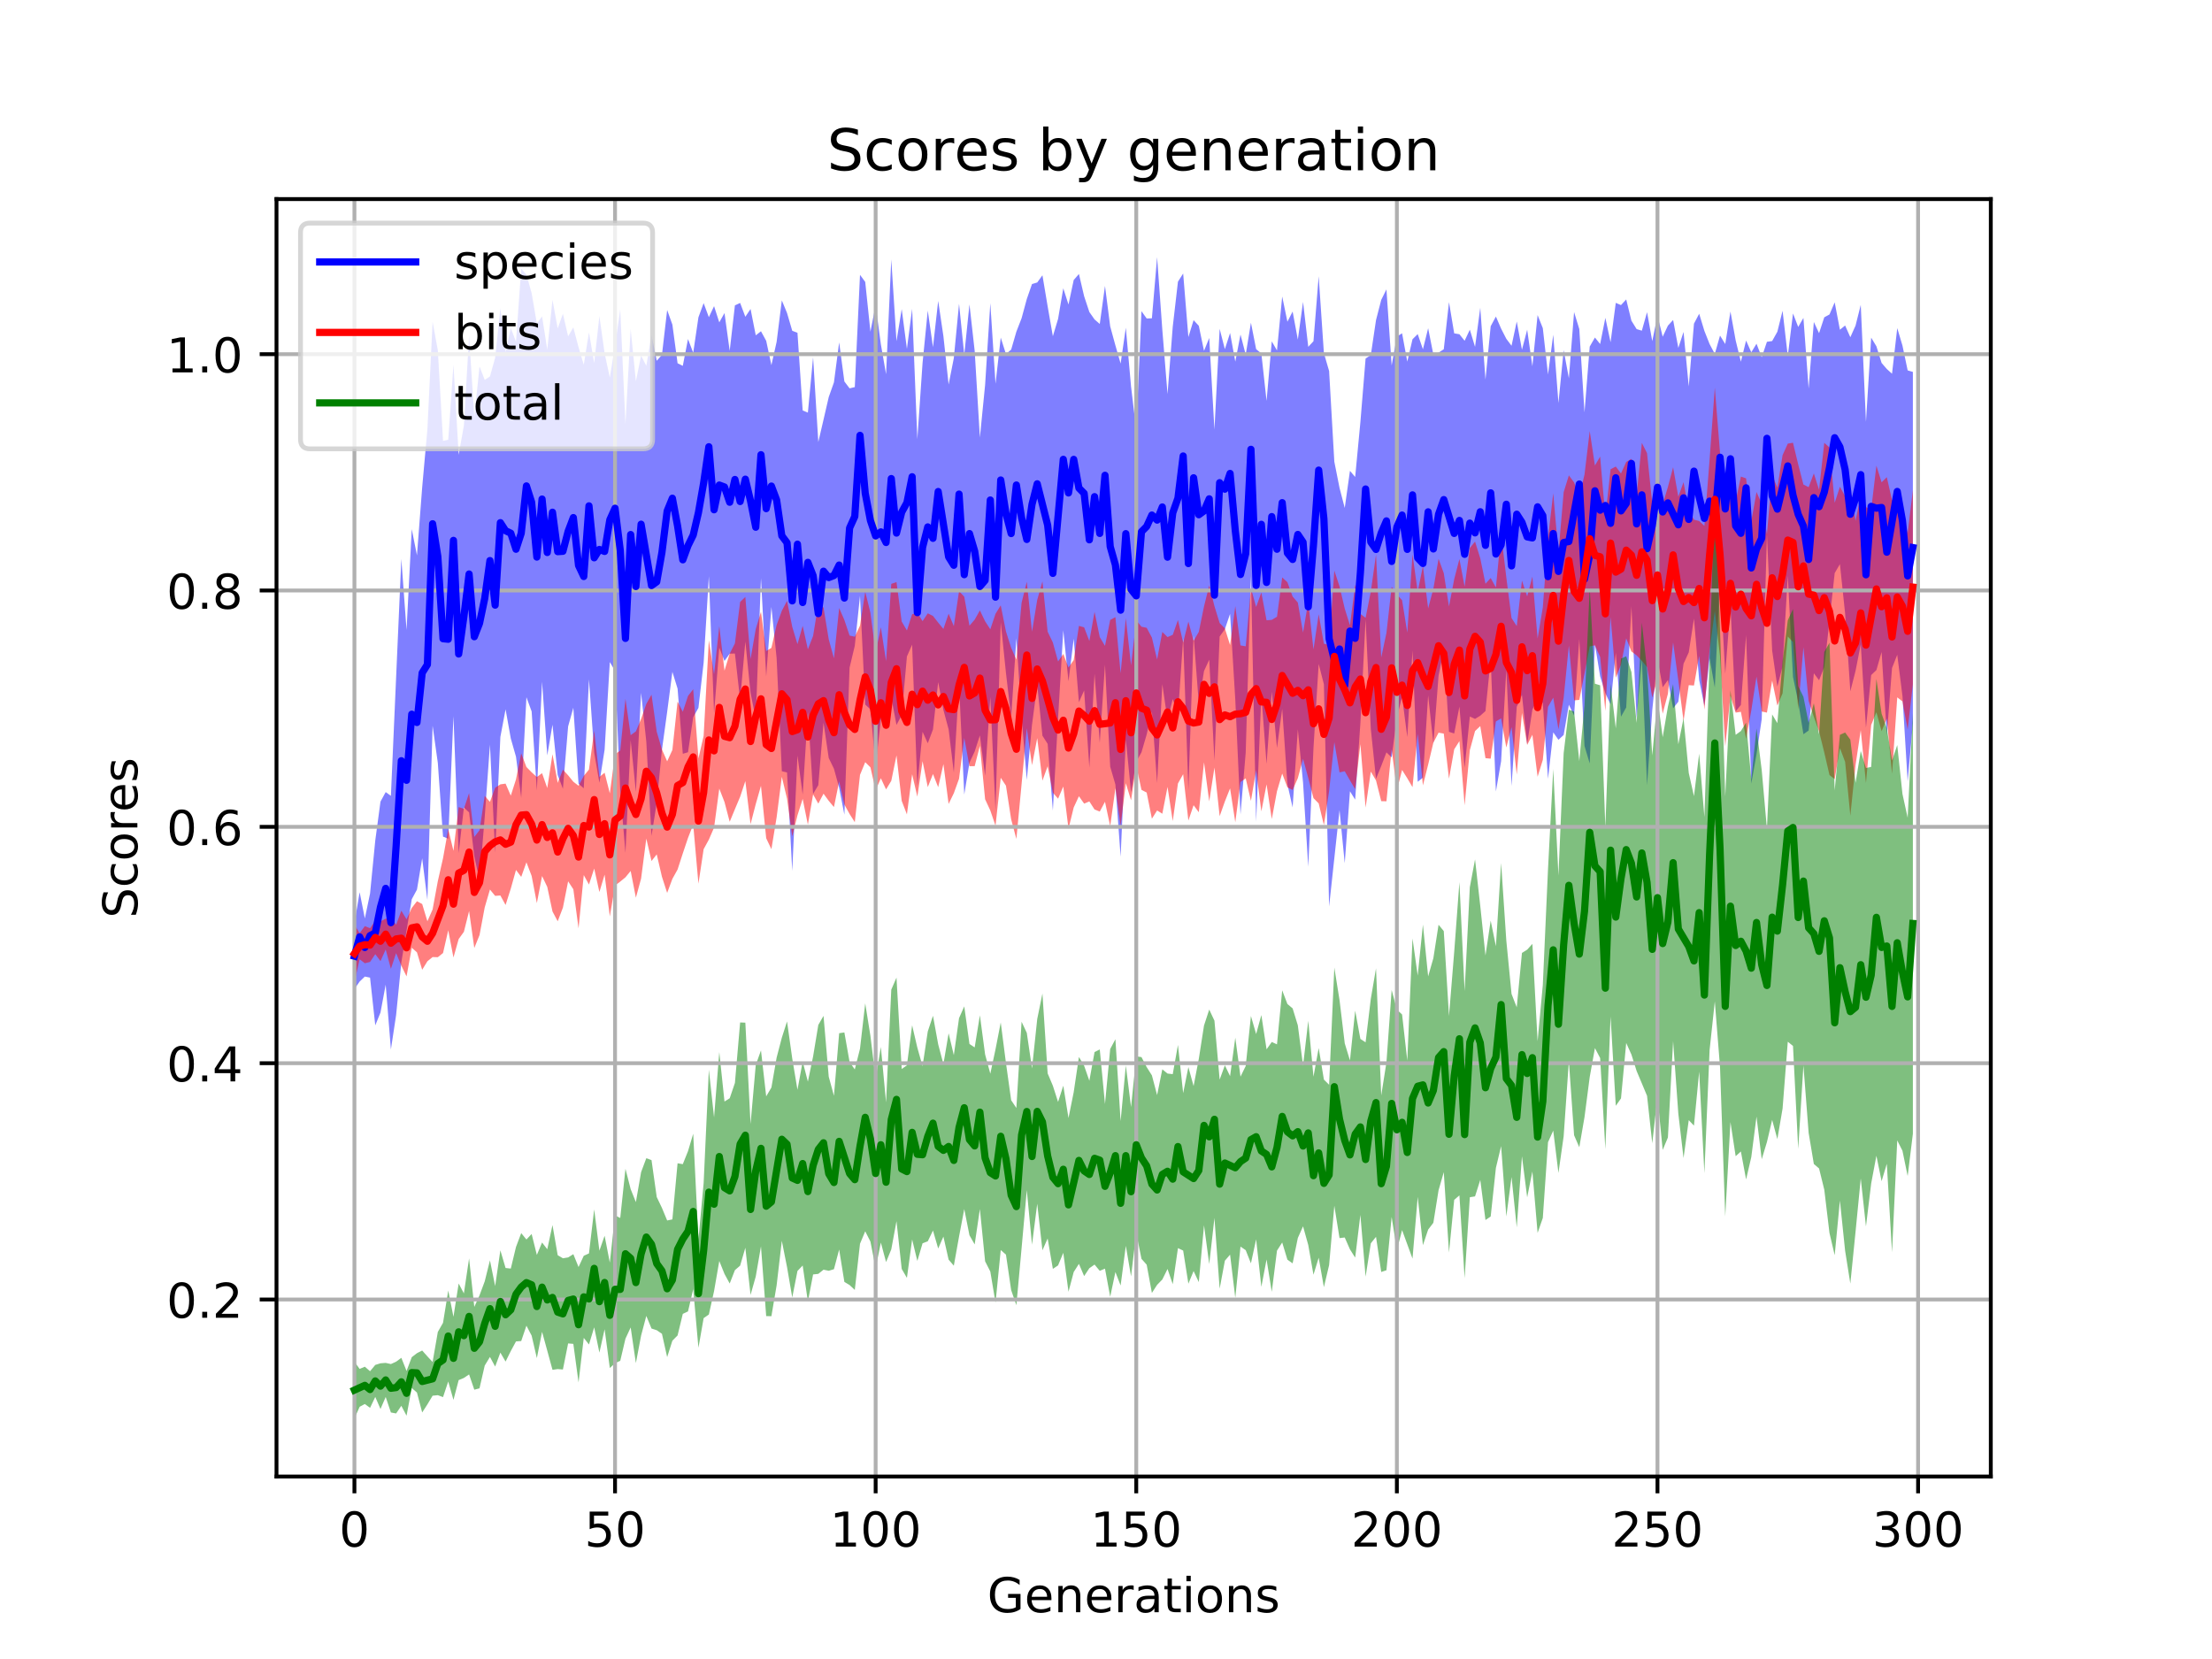 <?xml version="1.0" encoding="utf-8" standalone="no"?>
<!DOCTYPE svg PUBLIC "-//W3C//DTD SVG 1.1//EN"
  "http://www.w3.org/Graphics/SVG/1.1/DTD/svg11.dtd">
<!-- Created with matplotlib (https://matplotlib.org/) -->
<svg height="345.6pt" version="1.1" viewBox="0 0 460.8 345.6" width="460.8pt" xmlns="http://www.w3.org/2000/svg" xmlns:xlink="http://www.w3.org/1999/xlink">
 <defs>
  <style type="text/css">
*{stroke-linecap:butt;stroke-linejoin:round;}
  </style>
 </defs>
 <g id="figure_1">
  <g id="patch_1">
   <path d="M 0 345.6 
L 460.8 345.6 
L 460.8 0 
L 0 0 
z
" style="fill:#ffffff;"/>
  </g>
  <g id="axes_1">
   <g id="patch_2">
    <path d="M 57.6 307.584 
L 414.72 307.584 
L 414.72 41.472 
L 57.6 41.472 
z
" style="fill:#ffffff;"/>
   </g>
   <g id="PolyCollection_1">
    <path clip-path="url(#p0916c3bae2)" d="M 73.833 192.346 
L 73.833 206.03 
L 74.919 204.477 
L 76.004 203.435 
L 77.09 203.671 
L 78.176 213.602 
L 79.262 210.927 
L 80.348 205.12 
L 81.433 218.628 
L 82.519 211.438 
L 83.605 200.507 
L 84.691 193.871 
L 85.777 187.327 
L 86.862 185.317 
L 87.948 178.807 
L 89.034 187.459 
L 90.12 151.179 
L 91.206 158.926 
L 92.291 174.281 
L 93.377 174.722 
L 94.463 149.194 
L 95.549 177.735 
L 96.635 168.227 
L 97.72 169.235 
L 98.806 178.413 
L 99.892 183.362 
L 100.978 170.178 
L 102.064 155.123 
L 103.149 177.605 
L 104.235 153.518 
L 105.321 147.763 
L 106.407 153.839 
L 107.493 157.644 
L 108.578 166.204 
L 109.664 145.243 
L 110.75 148.205 
L 111.836 164.684 
L 112.922 142.026 
L 114.007 157.357 
L 115.093 150.96 
L 116.179 161.435 
L 117.265 164.322 
L 118.351 151.327 
L 119.436 147.434 
L 120.522 163.266 
L 121.608 164.214 
L 122.694 141.52 
L 123.78 156.776 
L 124.865 163.072 
L 125.951 156.166 
L 127.037 137.915 
L 128.123 139.762 
L 129.209 164.83 
L 130.294 177.67 
L 131.38 154.179 
L 132.466 164.954 
L 133.552 144.328 
L 134.638 154.518 
L 135.723 174.135 
L 136.809 167.245 
L 137.895 156.189 
L 138.981 148.317 
L 140.067 139.955 
L 141.152 143.449 
L 142.238 157.033 
L 143.324 156.707 
L 144.41 149.416 
L 145.496 147.466 
L 146.581 138.048 
L 147.667 120.05 
L 148.753 148.611 
L 149.839 134.932 
L 150.925 137.683 
L 152.01 136.171 
L 153.096 136.147 
L 154.182 145.844 
L 155.268 133.647 
L 156.354 144.349 
L 157.439 149.799 
L 158.525 120.439 
L 159.611 140.919 
L 160.697 126.445 
L 161.783 137.087 
L 162.868 160.659 
L 163.954 160.922 
L 165.04 181.44 
L 166.126 157.394 
L 167.212 165.521 
L 168.297 148.33 
L 169.383 165.379 
L 170.469 163.563 
L 171.555 150.564 
L 172.641 157.915 
L 173.726 160.142 
L 174.812 164.096 
L 175.898 169.71 
L 176.984 139.082 
L 178.07 134.524 
L 179.155 124.136 
L 180.241 146.776 
L 181.327 147.773 
L 182.413 159.708 
L 183.499 149.887 
L 184.584 148.062 
L 185.67 145.328 
L 186.756 151.026 
L 187.842 148.992 
L 188.928 136.757 
L 190.013 134.297 
L 191.099 163.757 
L 192.185 152.442 
L 193.271 154.831 
L 194.357 151.964 
L 195.442 142.099 
L 196.528 147.901 
L 197.614 151.935 
L 198.7 160.912 
L 199.786 142.572 
L 200.871 165.516 
L 201.957 158.892 
L 203.043 156.551 
L 204.129 153.204 
L 205.215 161.604 
L 206.3 145.16 
L 207.386 168.839 
L 208.472 129.649 
L 209.558 140.18 
L 210.644 149.471 
L 211.729 132.979 
L 212.815 149.438 
L 213.901 162.467 
L 214.987 150.966 
L 216.073 142.721 
L 217.158 153.262 
L 218.244 154.959 
L 219.33 168.849 
L 220.416 149.659 
L 221.502 131.317 
L 222.587 141.939 
L 223.673 133.06 
L 224.759 146.283 
L 225.845 143.84 
L 226.931 159.918 
L 228.016 140.377 
L 229.102 154.771 
L 230.188 138.459 
L 231.274 159.71 
L 232.36 163.437 
L 233.445 178.478 
L 234.531 154.062 
L 235.617 165.018 
L 236.703 158.681 
L 237.789 156.721 
L 238.875 153.006 
L 239.96 148.276 
L 241.046 163.124 
L 242.132 142.528 
L 243.218 150.037 
L 244.304 145.635 
L 245.389 148.856 
L 246.475 133.003 
L 247.561 164.581 
L 248.647 132.371 
L 249.733 146.599 
L 250.818 139.791 
L 251.904 137.426 
L 252.99 158.465 
L 254.076 132.6 
L 255.162 131.073 
L 256.247 127.886 
L 257.333 145.781 
L 258.419 169.668 
L 259.505 156.76 
L 260.591 119.983 
L 261.676 171.164 
L 262.762 144.811 
L 263.848 159.149 
L 264.934 144.114 
L 266.02 155.833 
L 267.105 147.662 
L 268.191 163.383 
L 269.277 168.195 
L 270.363 151.923 
L 271.449 163.008 
L 272.534 180.569 
L 273.62 155.876 
L 274.706 138.322 
L 275.792 142.55 
L 276.878 188.828 
L 277.963 178.79 
L 279.049 168.756 
L 280.135 179.823 
L 281.221 164.838 
L 282.307 166.581 
L 283.392 150.662 
L 284.478 129.044 
L 285.564 151.865 
L 286.65 162.235 
L 287.736 159.575 
L 288.821 156.732 
L 289.907 157.781 
L 290.993 149.505 
L 292.079 145.162 
L 293.165 153.555 
L 294.25 135.513 
L 295.336 162.855 
L 296.422 161.997 
L 297.508 144.867 
L 298.594 154.852 
L 299.679 140.779 
L 300.765 135.399 
L 301.851 152.45 
L 302.937 152.799 
L 304.023 147.203 
L 305.108 159.951 
L 306.194 149.265 
L 307.28 149.76 
L 308.366 149.1 
L 309.452 148.127 
L 310.537 137.375 
L 311.623 164.882 
L 312.709 158.57 
L 313.795 139.505 
L 314.881 163.745 
L 315.966 147.253 
L 317.052 144.759 
L 318.138 154.992 
L 319.224 147.818 
L 320.31 145.519 
L 321.395 146.463 
L 322.481 162.235 
L 323.567 152.557 
L 324.653 154.113 
L 325.739 153.106 
L 326.824 146.811 
L 327.91 149.05 
L 328.996 133.127 
L 330.082 155.392 
L 331.168 159.042 
L 332.253 134.168 
L 333.339 140.9 
L 334.425 144.392 
L 335.511 146.749 
L 336.597 135.977 
L 337.682 149.302 
L 338.768 147.38 
L 339.854 126.286 
L 340.94 149.719 
L 342.026 137.279 
L 343.111 163.582 
L 344.197 147.93 
L 345.283 137.249 
L 346.369 143.169 
L 347.455 141.673 
L 348.54 147.552 
L 349.626 146.182 
L 350.712 138.273 
L 351.798 135.904 
L 352.884 128.869 
L 353.969 141.662 
L 355.055 147.045 
L 356.141 137.114 
L 357.227 143.238 
L 358.313 120.604 
L 359.398 140.374 
L 360.484 126.251 
L 361.57 148.197 
L 362.656 146.857 
L 363.742 132.303 
L 364.827 163.24 
L 365.913 157.135 
L 366.999 149.801 
L 368.085 111.42 
L 369.171 135.523 
L 370.256 143.022 
L 371.342 138.832 
L 372.428 119.929 
L 373.514 141.026 
L 374.6 146.207 
L 375.685 152.954 
L 376.771 152.183 
L 377.857 140.253 
L 378.943 141.71 
L 380.029 138.961 
L 381.114 129.371 
L 382.2 119.383 
L 383.286 117.524 
L 384.372 127.817 
L 385.458 144.017 
L 386.543 139.771 
L 387.629 134.227 
L 388.715 151.611 
L 389.801 140.628 
L 390.887 139.591 
L 391.972 135.824 
L 393.058 153.198 
L 394.144 139.163 
L 395.23 136.403 
L 396.316 144.987 
L 397.401 162.778 
L 398.487 150.666 
L 398.487 77.478 
L 398.487 77.478 
L 397.401 77.162 
L 396.316 71.991 
L 395.23 68.354 
L 394.144 77.854 
L 393.058 76.87 
L 391.972 75.61 
L 390.887 72.135 
L 389.801 70.341 
L 388.715 87.867 
L 387.629 63.52 
L 386.543 67.831 
L 385.458 70.252 
L 384.372 67.807 
L 383.286 68.691 
L 382.2 62.986 
L 381.114 65.511 
L 380.029 66.1 
L 378.943 69.408 
L 377.857 67.074 
L 376.771 80.924 
L 375.685 66.23 
L 374.6 68.112 
L 373.514 65.3 
L 372.428 74.181 
L 371.342 64.735 
L 370.256 69.107 
L 369.171 71.045 
L 368.085 71.202 
L 366.999 74.412 
L 365.913 71.604 
L 364.827 73.392 
L 363.742 70.942 
L 362.656 75.347 
L 361.57 70.91 
L 360.484 64.901 
L 359.398 71.67 
L 358.313 69.909 
L 357.227 73.729 
L 356.141 71.673 
L 355.055 68.933 
L 353.969 65.361 
L 352.884 67.425 
L 351.798 80.503 
L 350.712 69.145 
L 349.626 72.477 
L 348.54 66.658 
L 347.455 67.841 
L 346.369 70.145 
L 345.283 65.766 
L 344.197 71.066 
L 343.111 65.035 
L 342.026 68.887 
L 340.94 68.558 
L 339.854 66.803 
L 338.768 62.379 
L 337.682 63.559 
L 336.597 63.089 
L 335.511 71.292 
L 334.425 66.215 
L 333.339 71.666 
L 332.253 70.313 
L 331.168 72.203 
L 330.082 85.917 
L 328.996 68.549 
L 327.91 65.013 
L 326.824 78.802 
L 325.739 72.931 
L 324.653 83.967 
L 323.567 69.728 
L 322.481 78.01 
L 321.395 68.358 
L 320.31 65.639 
L 319.224 76.298 
L 318.138 68.691 
L 317.052 72.859 
L 315.966 66.977 
L 314.881 72.03 
L 313.795 70.58 
L 312.709 68.461 
L 311.623 65.94 
L 310.537 67.964 
L 309.452 79.081 
L 308.366 64.106 
L 307.28 72.259 
L 306.194 68.678 
L 305.108 70.989 
L 304.023 69.627 
L 302.937 69.446 
L 301.851 62.942 
L 300.765 72.756 
L 299.679 73.461 
L 298.594 73.863 
L 297.508 68.378 
L 296.422 72.764 
L 295.336 69.602 
L 294.25 70.672 
L 293.165 75.337 
L 292.079 69.432 
L 290.993 70.112 
L 289.907 76.133 
L 288.821 60.285 
L 287.736 62.473 
L 286.65 66.677 
L 285.564 73.965 
L 284.478 74.689 
L 283.392 87.968 
L 282.307 99.365 
L 281.221 98.085 
L 280.135 105.816 
L 279.049 101.643 
L 277.963 96.176 
L 276.878 77.289 
L 275.792 73.564 
L 274.706 57.544 
L 273.62 71.08 
L 272.534 72.251 
L 271.449 62.895 
L 270.363 70.745 
L 269.277 64.901 
L 268.191 67.024 
L 267.105 61.763 
L 266.02 73.005 
L 264.934 71.113 
L 263.848 83.519 
L 262.762 73.634 
L 261.676 72.735 
L 260.591 67.22 
L 259.505 73.879 
L 258.419 69.692 
L 257.333 75.335 
L 256.247 69.368 
L 255.162 72.739 
L 254.076 68.504 
L 252.99 89.501 
L 251.904 70.404 
L 250.818 73.09 
L 249.733 67.868 
L 248.647 66.695 
L 247.561 70.219 
L 246.475 56.974 
L 245.389 58.679 
L 244.304 68.073 
L 243.218 82.105 
L 242.132 68.699 
L 241.046 53.568 
L 239.96 66.309 
L 238.875 66.345 
L 237.789 64.826 
L 236.703 89.59 
L 235.617 80.516 
L 234.531 68.273 
L 233.445 75.74 
L 232.36 71.956 
L 231.274 67.995 
L 230.188 59.565 
L 229.102 67.484 
L 228.016 66.546 
L 226.931 64.996 
L 225.845 61.715 
L 224.759 57.076 
L 223.673 58.335 
L 222.587 63.439 
L 221.502 60.059 
L 220.416 66.432 
L 219.33 70.047 
L 218.244 63.82 
L 217.158 57.344 
L 216.073 58.846 
L 214.987 59.168 
L 213.901 62.289 
L 212.815 66.299 
L 211.729 69.09 
L 210.644 72.834 
L 209.558 73.754 
L 208.472 70.333 
L 207.386 79.953 
L 206.3 63.162 
L 205.215 80.197 
L 204.129 91.148 
L 203.043 73.099 
L 201.957 63.412 
L 200.871 73.912 
L 199.786 63.288 
L 198.7 74.597 
L 197.614 80.098 
L 196.528 70.021 
L 195.442 62.688 
L 194.357 72.32 
L 193.271 64.696 
L 192.185 75.623 
L 191.099 91.495 
L 190.013 64.336 
L 188.928 72.678 
L 187.842 64.391 
L 186.756 71.082 
L 185.67 54.062 
L 184.584 77.965 
L 183.499 71.718 
L 182.413 63.591 
L 181.327 69.096 
L 180.241 58.73 
L 179.155 57.255 
L 178.07 80.641 
L 176.984 80.898 
L 175.898 79.466 
L 174.812 71.324 
L 173.726 79.651 
L 172.641 82.724 
L 171.555 87.417 
L 170.469 92.083 
L 169.383 74.433 
L 168.297 85.958 
L 167.212 85.506 
L 166.126 69.322 
L 165.04 68.909 
L 163.954 65.203 
L 162.868 62.581 
L 161.783 71.225 
L 160.697 76.067 
L 159.611 70.997 
L 158.525 69.007 
L 157.439 69.857 
L 156.354 64.367 
L 155.268 65.991 
L 154.182 63.108 
L 153.096 63.618 
L 152.01 73.086 
L 150.925 65.213 
L 149.839 67.157 
L 148.753 63.777 
L 147.667 66.077 
L 146.581 63.145 
L 145.496 66.104 
L 144.41 73.499 
L 143.324 70.629 
L 142.238 76.211 
L 141.152 75.675 
L 140.067 67.619 
L 138.981 64.584 
L 137.895 73.934 
L 136.809 75.157 
L 135.723 69.822 
L 134.638 76.206 
L 133.552 74.077 
L 132.466 79.408 
L 131.38 68.529 
L 130.294 88.31 
L 129.209 64.456 
L 128.123 71.983 
L 127.037 78.659 
L 125.951 73.584 
L 124.865 65.849 
L 123.78 75.632 
L 122.694 69.238 
L 121.608 75.981 
L 120.522 72.331 
L 119.436 68.207 
L 118.351 70.052 
L 117.265 65.365 
L 116.179 68.403 
L 115.093 62.45 
L 114.007 72.835 
L 112.922 65.898 
L 111.836 67.408 
L 110.75 61.056 
L 109.664 57.211 
L 108.578 55.967 
L 107.493 71.189 
L 106.407 68.313 
L 105.321 73.355 
L 104.235 64.243 
L 103.149 74.516 
L 102.064 78.427 
L 100.978 79.136 
L 99.892 76.341 
L 98.806 86.872 
L 97.72 69.917 
L 96.635 88.65 
L 95.549 94.742 
L 94.463 75.953 
L 93.377 91.608 
L 92.291 91.834 
L 91.206 72.957 
L 90.12 67.039 
L 89.034 89.427 
L 87.948 101.542 
L 86.862 115.693 
L 85.777 110.233 
L 84.691 131.229 
L 83.605 116.445 
L 82.519 141.094 
L 81.433 165.786 
L 80.348 165.005 
L 79.262 166.987 
L 78.176 175.085 
L 77.09 186.138 
L 76.004 191.327 
L 74.919 185.864 
L 73.833 192.346 
z
" style="fill:#0000ff;fill-opacity:0.5;"/>
   </g>
   <g id="PolyCollection_2">
    <path clip-path="url(#p0916c3bae2)" d="M 73.833 192.619 
L 73.833 204.679 
L 74.919 199.831 
L 76.004 200.665 
L 77.09 200.389 
L 78.176 198.77 
L 79.262 200.222 
L 80.348 197.806 
L 81.433 201.824 
L 82.519 198.553 
L 83.605 201.166 
L 84.691 203.403 
L 85.777 197.429 
L 86.862 198.396 
L 87.948 202.017 
L 89.034 200.253 
L 90.12 199.372 
L 91.206 199.405 
L 92.291 198.531 
L 93.377 193.793 
L 94.463 199.462 
L 95.549 195.619 
L 96.635 194.119 
L 97.72 189.787 
L 98.806 197.485 
L 99.892 194.802 
L 100.978 189.017 
L 102.064 185.305 
L 103.149 186.627 
L 104.235 186.544 
L 105.321 188.524 
L 106.407 185.109 
L 107.493 181.226 
L 108.578 182.671 
L 109.664 179.633 
L 110.75 182.47 
L 111.836 188.133 
L 112.922 182.491 
L 114.007 184.763 
L 115.093 189.875 
L 116.179 191.918 
L 117.265 189.079 
L 118.351 183.596 
L 119.436 185.248 
L 120.522 193.398 
L 121.608 182.297 
L 122.694 184.265 
L 123.78 180.932 
L 124.865 185.828 
L 125.951 182.205 
L 127.037 190.903 
L 128.123 184.471 
L 129.209 183.649 
L 130.294 182.758 
L 131.38 181.435 
L 132.466 187.005 
L 133.552 183.022 
L 134.638 174.689 
L 135.723 179.363 
L 136.809 177.981 
L 137.895 182.646 
L 138.981 186.005 
L 140.067 183.09 
L 141.152 181.135 
L 142.238 177.783 
L 143.324 174.559 
L 144.41 171.774 
L 145.496 184.082 
L 146.581 176.896 
L 147.667 174.908 
L 148.753 172.4 
L 149.839 164.286 
L 150.925 167.074 
L 152.01 171.19 
L 153.096 168.567 
L 154.182 165.983 
L 155.268 162.712 
L 156.354 171.682 
L 157.439 167.497 
L 158.525 163.695 
L 159.611 174.619 
L 160.697 176.897 
L 161.783 170.281 
L 162.868 161.818 
L 163.954 166.378 
L 165.04 174.222 
L 166.126 169.85 
L 167.212 166.418 
L 168.297 171.803 
L 169.383 165.484 
L 170.469 167.408 
L 171.555 165.338 
L 172.641 166.829 
L 173.726 168.129 
L 174.812 162.784 
L 175.898 167.587 
L 176.984 169.565 
L 178.07 171.272 
L 179.155 161.421 
L 180.241 158.772 
L 181.327 159.844 
L 182.413 164.596 
L 183.499 162.124 
L 184.584 164.446 
L 185.67 162.662 
L 186.756 157.362 
L 187.842 166.838 
L 188.928 169.652 
L 190.013 161.283 
L 191.099 165.953 
L 192.185 158.565 
L 193.271 163.969 
L 194.357 161.24 
L 195.442 163.99 
L 196.528 159.17 
L 197.614 167.474 
L 198.7 165.236 
L 199.786 162.23 
L 200.871 153.739 
L 201.957 159.618 
L 203.043 159.603 
L 204.129 155.366 
L 205.215 166.497 
L 206.3 168.839 
L 207.386 172.017 
L 208.472 162.02 
L 209.558 163.674 
L 210.644 170.682 
L 211.729 174.768 
L 212.815 163.361 
L 213.901 151.71 
L 214.987 159.396 
L 216.073 153.767 
L 217.158 162.618 
L 218.244 159.626 
L 219.33 165.128 
L 220.416 166.382 
L 221.502 163.848 
L 222.587 172.627 
L 223.673 168.21 
L 224.759 165.867 
L 225.845 167.408 
L 226.931 166.95 
L 228.016 168.633 
L 229.102 169.063 
L 230.188 167.023 
L 231.274 172.104 
L 232.36 164.2 
L 233.445 171.992 
L 234.531 163.159 
L 235.617 166.715 
L 236.703 159.489 
L 237.789 164.536 
L 238.875 165.107 
L 239.96 170.556 
L 241.046 168.833 
L 242.132 169.514 
L 243.218 163.92 
L 244.304 171.047 
L 245.389 163.209 
L 246.475 161.275 
L 247.561 170.935 
L 248.647 167.737 
L 249.733 169.206 
L 250.818 158.793 
L 251.904 166.943 
L 252.99 159.895 
L 254.076 170.029 
L 255.162 166.962 
L 256.247 164.233 
L 257.333 171.287 
L 258.419 162.917 
L 259.505 162.135 
L 260.591 166.838 
L 261.676 160.461 
L 262.762 169.023 
L 263.848 163.388 
L 264.934 170.624 
L 266.02 164.826 
L 267.105 161.151 
L 268.191 164.018 
L 269.277 164.575 
L 270.363 162.103 
L 271.449 158.089 
L 272.534 162.054 
L 273.62 166.259 
L 274.706 167.369 
L 275.792 171.878 
L 276.878 164.796 
L 277.963 154.605 
L 279.049 160.908 
L 280.135 160.671 
L 281.221 162.567 
L 282.307 164.397 
L 283.392 155.025 
L 284.478 168.237 
L 285.564 160.739 
L 286.65 162.586 
L 287.736 166.899 
L 288.821 166.921 
L 289.907 156.023 
L 290.993 164.626 
L 292.079 160.397 
L 293.165 162.127 
L 294.25 163.975 
L 295.336 152.847 
L 296.422 163.605 
L 297.508 159.293 
L 298.594 154.714 
L 299.679 152.63 
L 300.765 152.821 
L 301.851 162.213 
L 302.937 156.105 
L 304.023 154.391 
L 305.108 167.758 
L 306.194 156.265 
L 307.28 152.293 
L 308.366 151.261 
L 309.452 157.938 
L 310.537 158.046 
L 311.623 150.291 
L 312.709 149.66 
L 313.795 155.723 
L 314.881 151.471 
L 315.966 161.36 
L 317.052 148.523 
L 318.138 155.185 
L 319.224 153.07 
L 320.31 161.805 
L 321.395 158.302 
L 322.481 147.253 
L 323.567 145.341 
L 324.653 151.934 
L 325.739 145.373 
L 326.824 134.481 
L 327.91 145.895 
L 328.996 145.802 
L 330.082 140.346 
L 331.168 134.649 
L 332.253 134.438 
L 333.339 136.856 
L 334.425 148.099 
L 335.511 128.52 
L 336.597 141.182 
L 337.682 138.486 
L 338.768 132.976 
L 339.854 135.706 
L 340.94 136.523 
L 342.026 137.659 
L 343.111 138.959 
L 344.197 145.316 
L 345.283 141.508 
L 346.369 148.672 
L 347.455 144.529 
L 348.54 133.848 
L 349.626 141.778 
L 350.712 150.171 
L 351.798 142.734 
L 352.884 142.805 
L 353.969 136.647 
L 355.055 147.848 
L 356.141 135.417 
L 357.227 127.296 
L 358.313 136.717 
L 359.398 155.463 
L 360.484 144.957 
L 361.57 148.454 
L 362.656 148.278 
L 363.742 153.892 
L 364.827 147.989 
L 365.913 140.947 
L 366.999 148.214 
L 368.085 148.449 
L 369.171 141.787 
L 370.256 146.98 
L 371.342 144.438 
L 372.428 132.601 
L 373.514 133.754 
L 374.6 147.72 
L 375.685 134.84 
L 376.771 146.046 
L 377.857 149.346 
L 378.943 152.367 
L 380.029 156.766 
L 381.114 161.449 
L 382.2 162.325 
L 383.286 155.829 
L 384.372 158.722 
L 385.458 169.947 
L 386.543 159.379 
L 387.629 152.102 
L 388.715 163.131 
L 389.801 151.022 
L 390.887 148.381 
L 391.972 152.328 
L 393.058 149.675 
L 394.144 161.197 
L 395.23 145.267 
L 396.316 146.114 
L 397.401 151.987 
L 398.487 142.539 
L 398.487 102.071 
L 398.487 102.071 
L 397.401 111.031 
L 396.316 106.46 
L 395.23 103.467 
L 394.144 104.195 
L 393.058 99.401 
L 391.972 100.478 
L 390.887 96.995 
L 389.801 106.147 
L 388.715 105.641 
L 387.629 103.255 
L 386.543 108.492 
L 385.458 102.104 
L 384.372 103.367 
L 383.286 101.393 
L 382.2 104.737 
L 381.114 93.227 
L 380.029 92.244 
L 378.943 102.029 
L 377.857 98.617 
L 376.771 101.488 
L 375.685 100.938 
L 374.6 96.741 
L 373.514 92.229 
L 372.428 92.414 
L 371.342 94.82 
L 370.256 101.558 
L 369.171 98.938 
L 368.085 111.236 
L 366.999 104.936 
L 365.913 102.485 
L 364.827 108.584 
L 363.742 99.65 
L 362.656 99.276 
L 361.57 104.454 
L 360.484 98.069 
L 359.398 106.74 
L 358.313 94.35 
L 357.227 80.738 
L 356.141 95.691 
L 355.055 109.546 
L 353.969 108.533 
L 352.884 108.255 
L 351.798 106.207 
L 350.712 100.447 
L 349.626 103.458 
L 348.54 97.335 
L 347.455 101.441 
L 346.369 105.062 
L 345.283 98.036 
L 344.197 104.925 
L 343.111 94.4 
L 342.026 92.257 
L 340.94 103.168 
L 339.854 95.58 
L 338.768 96.229 
L 337.682 98.626 
L 336.597 97.189 
L 335.511 97.753 
L 334.425 107.642 
L 333.339 95.111 
L 332.253 96.974 
L 331.168 89.797 
L 330.082 98.835 
L 328.996 103.473 
L 327.91 100.493 
L 326.824 99.027 
L 325.739 102.526 
L 324.653 115.203 
L 323.567 102.74 
L 322.481 112.095 
L 321.395 126.541 
L 320.31 133.016 
L 319.224 120.115 
L 318.138 124.245 
L 317.052 120.955 
L 315.966 130.417 
L 314.881 128.753 
L 313.795 120.291 
L 312.709 111.261 
L 311.623 122.381 
L 310.537 120.41 
L 309.452 121.602 
L 308.366 116.297 
L 307.28 112.818 
L 306.194 114.151 
L 305.108 122.183 
L 304.023 116.454 
L 302.937 120.646 
L 301.851 126.33 
L 300.765 119.403 
L 299.679 116.401 
L 298.594 122.636 
L 297.508 126.735 
L 296.422 117.912 
L 295.336 123.236 
L 294.25 115.496 
L 293.165 131.789 
L 292.079 125.036 
L 290.993 123.834 
L 289.907 122.228 
L 288.821 131.837 
L 287.736 136.957 
L 286.65 115.534 
L 285.564 123.217 
L 284.478 128.702 
L 283.392 127.882 
L 282.307 121.788 
L 281.221 130.265 
L 280.135 126.778 
L 279.049 122.155 
L 277.963 118.86 
L 276.878 134.371 
L 275.792 134.092 
L 274.706 127.952 
L 273.62 135.294 
L 272.534 125.354 
L 271.449 131.764 
L 270.363 125.526 
L 269.277 124.268 
L 268.191 121.284 
L 267.105 120.28 
L 266.02 128.473 
L 264.934 129.126 
L 263.848 129.218 
L 262.762 123.426 
L 261.676 126.44 
L 260.591 122.504 
L 259.505 134.635 
L 258.419 134.45 
L 257.333 126.264 
L 256.247 134.375 
L 255.162 130.9 
L 254.076 129.79 
L 252.99 126.264 
L 251.904 121.95 
L 250.818 126.325 
L 249.733 131.631 
L 248.647 133.493 
L 247.561 129.479 
L 246.475 133.859 
L 245.389 129.162 
L 244.304 132.245 
L 243.218 132.714 
L 242.132 131.636 
L 241.046 137.377 
L 239.96 132.819 
L 238.875 130.783 
L 237.789 130.556 
L 236.703 129.22 
L 235.617 138.592 
L 234.531 128.776 
L 233.445 140.253 
L 232.36 128.562 
L 231.274 129.134 
L 230.188 134.546 
L 229.102 132.722 
L 228.016 127.454 
L 226.931 133.532 
L 225.845 130.683 
L 224.759 130.382 
L 223.673 137.503 
L 222.587 139.043 
L 221.502 136.232 
L 220.416 137.794 
L 219.33 133.845 
L 218.244 131.588 
L 217.158 121.115 
L 216.073 124.962 
L 214.987 131.582 
L 213.901 121.188 
L 212.815 125.579 
L 211.729 137.407 
L 210.644 134.95 
L 209.558 131.534 
L 208.472 126.103 
L 207.386 127.858 
L 206.3 131.092 
L 205.215 129.418 
L 204.129 127.159 
L 203.043 129.086 
L 201.957 130.348 
L 200.871 124.31 
L 199.786 123.143 
L 198.7 130.43 
L 197.614 127.838 
L 196.528 131.019 
L 195.442 129.695 
L 194.357 128.312 
L 193.271 127.763 
L 192.185 129.397 
L 191.099 127.638 
L 190.013 127.955 
L 188.928 131.336 
L 187.842 129.477 
L 186.756 121.258 
L 185.67 121.629 
L 184.584 137.723 
L 183.499 130.673 
L 182.413 135.92 
L 181.327 127.657 
L 180.241 123.259 
L 179.155 130.325 
L 178.07 132.638 
L 176.984 132.398 
L 175.898 129.155 
L 174.812 126.665 
L 173.726 137.136 
L 172.641 133.178 
L 171.555 126.568 
L 170.469 125.815 
L 169.383 132.472 
L 168.297 135.257 
L 167.212 130.375 
L 166.126 134.183 
L 165.04 130.576 
L 163.954 125.168 
L 162.868 127.243 
L 161.783 130.208 
L 160.697 134.965 
L 159.611 135.623 
L 158.525 127.457 
L 157.439 131.025 
L 156.354 137.27 
L 155.268 124.356 
L 154.182 125.397 
L 153.096 134.023 
L 152.01 136.163 
L 150.925 139.708 
L 149.839 130.438 
L 148.753 140.447 
L 147.667 133.383 
L 146.581 153.296 
L 145.496 158.006 
L 144.41 143.58 
L 143.324 144.977 
L 142.238 148.272 
L 141.152 146.148 
L 140.067 156.231 
L 138.981 158.597 
L 137.895 156.138 
L 136.809 152.416 
L 135.723 144.711 
L 134.638 146.644 
L 133.552 149.779 
L 132.466 152.352 
L 131.38 153.145 
L 130.294 145.563 
L 129.209 156.346 
L 128.123 157.151 
L 127.037 165.271 
L 125.951 160.974 
L 124.865 161.846 
L 123.78 152.21 
L 122.694 160.316 
L 121.608 161.647 
L 120.522 163.69 
L 119.436 162.851 
L 118.351 161.515 
L 117.265 160.332 
L 116.179 163.08 
L 115.093 157.122 
L 114.007 164.16 
L 112.922 161.064 
L 111.836 161.873 
L 110.75 160.884 
L 109.664 159.783 
L 108.578 156.933 
L 107.493 162.356 
L 106.407 165.749 
L 105.321 163.243 
L 104.235 163.396 
L 103.149 164.1 
L 102.064 167.042 
L 100.978 165.791 
L 99.892 172.952 
L 98.806 174.335 
L 97.72 165.211 
L 96.635 168.494 
L 95.549 168.127 
L 94.463 177.241 
L 93.377 172.746 
L 92.291 178.786 
L 91.206 183.562 
L 90.12 189.451 
L 89.034 191.919 
L 87.948 188.322 
L 86.862 187.743 
L 85.777 189.15 
L 84.691 191.495 
L 83.605 189.716 
L 82.519 192.65 
L 81.433 191.153 
L 80.348 191.383 
L 79.262 191.935 
L 78.176 191.786 
L 77.09 193.368 
L 76.004 192.924 
L 74.919 194.4 
L 73.833 192.619 
z
" style="fill:#ff0000;fill-opacity:0.5;"/>
   </g>
   <g id="PolyCollection_3">
    <path clip-path="url(#p0916c3bae2)" d="M 73.833 283.685 
L 73.833 295.488 
L 74.919 293.058 
L 76.004 292.477 
L 77.09 293.281 
L 78.176 291.008 
L 79.262 293.517 
L 80.348 291.016 
L 81.433 294.245 
L 82.519 294.447 
L 83.605 292.853 
L 84.691 294.916 
L 85.777 289.153 
L 86.862 290.101 
L 87.948 294.244 
L 89.034 292.561 
L 90.12 290.749 
L 91.206 290.641 
L 92.291 291.043 
L 93.377 287.786 
L 94.463 291.624 
L 95.549 287.502 
L 96.635 287.051 
L 97.72 286.315 
L 98.806 289.501 
L 99.892 289.201 
L 100.978 284.47 
L 102.064 282.676 
L 103.149 284.679 
L 104.235 281.773 
L 105.321 283.638 
L 106.407 281.451 
L 107.493 279.442 
L 108.578 279.365 
L 109.664 276.162 
L 110.75 278.237 
L 111.836 282.923 
L 112.922 277.439 
L 114.007 281.373 
L 115.093 285.357 
L 116.179 285.204 
L 117.265 285.291 
L 118.351 279.86 
L 119.436 279.955 
L 120.522 287.987 
L 121.608 278.708 
L 122.694 280.08 
L 123.78 276.505 
L 124.865 281.781 
L 125.951 276.898 
L 127.037 284.986 
L 128.123 283.97 
L 129.209 283.485 
L 130.294 278.871 
L 131.38 276.535 
L 132.466 283.953 
L 133.552 278.229 
L 134.638 274.128 
L 135.723 276.756 
L 136.809 277.11 
L 137.895 277.852 
L 138.981 282.708 
L 140.067 279.292 
L 141.152 278.197 
L 142.238 273.705 
L 143.324 273.192 
L 144.41 268.563 
L 145.496 280.762 
L 146.581 274.592 
L 147.667 273.839 
L 148.753 268.96 
L 149.839 262.681 
L 150.925 265.38 
L 152.01 267.379 
L 153.096 264.593 
L 154.182 263.656 
L 155.268 259.93 
L 156.354 269.753 
L 157.439 265.912 
L 158.525 259.628 
L 159.611 274.165 
L 160.697 274.19 
L 161.783 267.775 
L 162.868 258.486 
L 163.954 263.958 
L 165.04 270.291 
L 166.126 264.764 
L 167.212 263.63 
L 168.297 271.13 
L 169.383 265.488 
L 170.469 265.369 
L 171.555 264.499 
L 172.641 264.724 
L 173.726 264.4 
L 174.812 260.301 
L 175.898 267.045 
L 176.984 267.696 
L 178.07 268.712 
L 179.155 259.095 
L 180.241 256.503 
L 181.327 258.649 
L 182.413 264.176 
L 183.499 258.849 
L 184.584 262.911 
L 185.67 260.269 
L 186.756 254.39 
L 187.842 264.334 
L 188.928 266.21 
L 190.013 258.195 
L 191.099 262.679 
L 192.185 259.001 
L 193.271 258.586 
L 194.357 256.343 
L 195.442 260.088 
L 196.528 257.605 
L 197.614 262.405 
L 198.7 263.665 
L 199.786 257.606 
L 200.871 251.873 
L 201.957 257.331 
L 203.043 259.233 
L 204.129 251.861 
L 205.215 262.748 
L 206.3 264.887 
L 207.386 271.376 
L 208.472 260.411 
L 209.558 261.356 
L 210.644 268.751 
L 211.729 271.901 
L 212.815 260.018 
L 213.901 247.926 
L 214.987 259.289 
L 216.073 250.759 
L 217.158 260.45 
L 218.244 257.999 
L 219.33 264.331 
L 220.416 263.605 
L 221.502 260.981 
L 222.587 269.096 
L 223.673 264.987 
L 224.759 263.283 
L 225.845 265.83 
L 226.931 264.192 
L 228.016 263.434 
L 229.102 264.742 
L 230.188 264.276 
L 231.274 270.133 
L 232.36 264.99 
L 233.445 267.796 
L 234.531 259.525 
L 235.617 265.896 
L 236.703 256.876 
L 237.789 262.235 
L 238.875 263.463 
L 239.96 269.339 
L 241.046 267.663 
L 242.132 266.545 
L 243.218 264.353 
L 244.304 267.513 
L 245.389 260.006 
L 246.475 260.519 
L 247.561 267.41 
L 248.647 264.785 
L 249.733 267.087 
L 250.818 255.247 
L 251.904 263.335 
L 252.99 253.72 
L 254.076 268.457 
L 255.162 262.631 
L 256.247 261.366 
L 257.333 270.371 
L 258.419 259.686 
L 259.505 260.433 
L 260.591 263.178 
L 261.676 258.174 
L 262.762 268.075 
L 263.848 262.374 
L 264.934 269.108 
L 266.02 260.53 
L 267.105 258.83 
L 268.191 262.412 
L 269.277 263.179 
L 270.363 257.89 
L 271.449 255.466 
L 272.534 259.36 
L 273.62 265.548 
L 274.706 262.011 
L 275.792 268.142 
L 276.878 263.545 
L 277.963 251.178 
L 279.049 257.92 
L 280.135 257.792 
L 281.221 260.267 
L 282.307 261.983 
L 283.392 253.087 
L 284.478 265.959 
L 285.564 259.008 
L 286.65 257.653 
L 287.736 264.977 
L 288.821 264.614 
L 289.907 253.503 
L 290.993 260.402 
L 292.079 256.25 
L 293.165 259.224 
L 294.25 262.194 
L 295.336 249.332 
L 296.422 259.394 
L 297.508 256.15 
L 298.594 254.725 
L 299.679 247.95 
L 300.765 244.179 
L 301.851 260.93 
L 302.937 249.952 
L 304.023 249.02 
L 305.108 266.261 
L 306.194 249.403 
L 307.28 249.228 
L 308.366 245.792 
L 309.452 254.153 
L 310.537 253.423 
L 311.623 243.296 
L 312.709 238.753 
L 313.795 253.412 
L 314.881 245.197 
L 315.966 255.678 
L 317.052 240.88 
L 318.138 249.425 
L 319.224 244.035 
L 320.31 256.84 
L 321.395 253.724 
L 322.481 237.942 
L 323.567 235.529 
L 324.653 244.351 
L 325.739 236.7 
L 326.824 221.02 
L 327.91 236.488 
L 328.996 238.995 
L 330.082 232.712 
L 331.168 224.362 
L 332.253 218.333 
L 333.339 220.408 
L 334.425 239.396 
L 335.511 211.738 
L 336.597 230.358 
L 337.682 228.817 
L 338.768 217.267 
L 339.854 219.676 
L 340.94 223.113 
L 342.026 225.688 
L 343.111 228.283 
L 344.197 238.172 
L 345.283 228.482 
L 346.369 239.552 
L 347.455 236.964 
L 348.54 216.9 
L 349.626 231.999 
L 350.712 241.24 
L 351.798 233.347 
L 352.884 234.492 
L 353.969 223.236 
L 355.055 244.387 
L 356.141 218.727 
L 357.227 208.624 
L 358.313 222.288 
L 359.398 253.399 
L 360.484 233.747 
L 361.57 240.857 
L 362.656 239.872 
L 363.742 245.7 
L 364.827 241.04 
L 365.913 232.61 
L 366.999 241.488 
L 368.085 237.91 
L 369.171 233.298 
L 370.256 237.294 
L 371.342 230.938 
L 372.428 217.007 
L 373.514 217.89 
L 374.6 239.341 
L 375.685 221.947 
L 376.771 235.986 
L 377.857 242.481 
L 378.943 243.408 
L 380.029 247.821 
L 381.114 256.854 
L 382.2 261.482 
L 383.286 250.103 
L 384.372 260.555 
L 385.458 267.399 
L 386.543 256.609 
L 387.629 245.492 
L 388.715 255.49 
L 389.801 246.539 
L 390.887 240.763 
L 391.972 246.062 
L 393.058 242.437 
L 394.144 260.877 
L 395.23 237.569 
L 396.316 239.72 
L 397.401 244.991 
L 398.487 236.196 
L 398.487 148.563 
L 398.487 148.563 
L 397.401 170.347 
L 396.316 165.395 
L 395.23 155.211 
L 394.144 158.433 
L 393.058 151.699 
L 391.972 148.675 
L 390.887 141.428 
L 389.801 159.758 
L 388.715 159.995 
L 387.629 156.437 
L 386.543 163.074 
L 385.458 154.083 
L 384.372 152.589 
L 383.286 153.075 
L 382.2 164.648 
L 381.114 133.908 
L 380.029 135.815 
L 378.943 152.965 
L 377.857 146.504 
L 376.771 150.589 
L 375.685 145.149 
L 374.6 142.936 
L 373.514 126.865 
L 372.428 129.207 
L 371.342 137.776 
L 370.256 150.645 
L 369.171 148.828 
L 368.085 172.677 
L 366.999 160.435 
L 365.913 151.737 
L 364.827 162.341 
L 363.742 150.543 
L 362.656 152.289 
L 361.57 153.079 
L 360.484 143.79 
L 359.398 165.895 
L 358.313 131.186 
L 357.227 100.934 
L 356.141 137.269 
L 355.055 170.197 
L 353.969 156.995 
L 352.884 165.861 
L 351.798 161.006 
L 350.712 149.621 
L 349.626 155.058 
L 348.54 142.516 
L 347.455 147.211 
L 346.369 153.574 
L 345.283 145.506 
L 344.197 157.367 
L 343.111 139.412 
L 342.026 129.686 
L 340.94 150.595 
L 339.854 139.985 
L 338.768 136.709 
L 337.682 137.195 
L 336.597 151.73 
L 335.511 142.476 
L 334.425 172.312 
L 333.339 142.76 
L 332.253 142.43 
L 331.168 122.425 
L 330.082 146.959 
L 328.996 158.53 
L 327.91 148.23 
L 326.824 147.836 
L 325.739 156.903 
L 324.653 182.396 
L 323.567 160.207 
L 322.481 181.036 
L 321.395 205.195 
L 320.31 216.907 
L 319.224 196.629 
L 318.138 197.833 
L 317.052 198.51 
L 315.966 209.841 
L 314.881 207.054 
L 313.795 195.97 
L 312.709 179.786 
L 311.623 197.125 
L 310.537 191.773 
L 309.452 199.045 
L 308.366 188.717 
L 307.28 179.03 
L 306.194 184.81 
L 305.108 206.452 
L 304.023 183.766 
L 302.937 198.31 
L 301.851 211.654 
L 300.765 193.963 
L 299.679 192.639 
L 298.594 199.613 
L 297.508 203.4 
L 296.422 192.609 
L 295.336 203.231 
L 294.25 195.488 
L 293.165 220.947 
L 292.079 211.339 
L 290.993 210.317 
L 289.907 206.225 
L 288.821 221.321 
L 287.736 228.199 
L 286.65 201.724 
L 285.564 208.078 
L 284.478 217.132 
L 283.392 216.43 
L 282.307 210.541 
L 281.221 220.912 
L 280.135 217.347 
L 279.049 208.339 
L 277.963 201.567 
L 276.878 225.975 
L 275.792 224.896 
L 274.706 218.327 
L 273.62 224.29 
L 272.534 212.651 
L 271.449 222.012 
L 270.363 213.6 
L 269.277 210.065 
L 268.191 209.153 
L 267.105 206.303 
L 266.02 217.555 
L 264.934 217.065 
L 263.848 218.593 
L 262.762 211.456 
L 261.676 215.413 
L 260.591 211.649 
L 259.505 222.072 
L 258.419 224.285 
L 257.333 216.167 
L 256.247 224.181 
L 255.162 221.922 
L 254.076 224.903 
L 252.99 212.62 
L 251.904 210.312 
L 250.818 213.631 
L 249.733 220.589 
L 248.647 226.246 
L 247.561 222.295 
L 246.475 227.718 
L 245.389 217.683 
L 244.304 223.765 
L 243.218 223.64 
L 242.132 222.764 
L 241.046 228.129 
L 239.96 224.016 
L 238.875 222.301 
L 237.789 220.211 
L 236.703 220.065 
L 235.617 230.62 
L 234.531 221.959 
L 233.445 233.552 
L 232.36 216.492 
L 231.274 218.532 
L 230.188 229.994 
L 229.102 218.62 
L 228.016 219.16 
L 226.931 225.145 
L 225.845 222.018 
L 224.759 220.183 
L 223.673 227.518 
L 222.587 232.905 
L 221.502 226.173 
L 220.416 229.556 
L 219.33 226.176 
L 218.244 223.605 
L 217.158 206.967 
L 216.073 212.29 
L 214.987 222.568 
L 213.901 215.167 
L 212.815 212.845 
L 211.729 230.814 
L 210.644 229.193 
L 209.558 221.432 
L 208.472 212.999 
L 207.386 218.573 
L 206.3 223.675 
L 205.215 219.662 
L 204.129 211.504 
L 203.043 218.2 
L 201.957 217.478 
L 200.871 209.648 
L 199.786 212.101 
L 198.7 219.81 
L 197.614 215.253 
L 196.528 221.68 
L 195.442 217.548 
L 194.357 211.606 
L 193.271 214.873 
L 192.185 222.106 
L 191.099 218.246 
L 190.013 213.588 
L 188.928 221.923 
L 187.842 222.697 
L 186.756 203.654 
L 185.67 206.165 
L 184.584 229.652 
L 183.499 218.095 
L 182.413 224.753 
L 181.327 215.819 
L 180.241 209.016 
L 179.155 218.467 
L 178.07 222.781 
L 176.984 221.236 
L 175.898 215.076 
L 174.812 215.235 
L 173.726 228.273 
L 172.641 224.297 
L 171.555 211.622 
L 170.469 213.512 
L 169.383 220.081 
L 168.297 225.327 
L 167.212 221.145 
L 166.126 227.027 
L 165.04 220.506 
L 163.954 212.787 
L 162.868 216.171 
L 161.783 220.324 
L 160.697 226.553 
L 159.611 228.39 
L 158.525 218.815 
L 157.439 221.853 
L 156.354 234.154 
L 155.268 213.038 
L 154.182 212.998 
L 153.096 225.602 
L 152.01 228.785 
L 150.925 229.472 
L 149.839 219.17 
L 148.753 232.761 
L 147.667 222.844 
L 146.581 246.462 
L 145.496 258.218 
L 144.41 236.177 
L 143.324 239.81 
L 142.238 242.517 
L 141.152 242.332 
L 140.067 254.021 
L 138.981 254.248 
L 137.895 251.632 
L 136.809 249.361 
L 135.723 241.67 
L 134.638 241.276 
L 133.552 244.179 
L 132.466 250.422 
L 131.38 247.72 
L 130.294 243.484 
L 129.209 253.724 
L 128.123 253.196 
L 127.037 263.027 
L 125.951 257.432 
L 124.865 260.541 
L 123.78 251.94 
L 122.694 261.111 
L 121.608 261.603 
L 120.522 263.948 
L 119.436 261.266 
L 118.351 261.943 
L 117.265 262.124 
L 116.179 261.484 
L 115.093 255.201 
L 114.007 260.241 
L 112.922 258.833 
L 111.836 261.428 
L 110.75 257.057 
L 109.664 258.212 
L 108.578 256.879 
L 107.493 259.76 
L 106.407 264.267 
L 105.321 264.144 
L 104.235 260.467 
L 103.149 267.909 
L 102.064 262.555 
L 100.978 266.928 
L 99.892 269.845 
L 98.806 272.251 
L 97.72 262.146 
L 96.635 269.436 
L 95.549 267.38 
L 94.463 274.315 
L 93.377 268.843 
L 92.291 275.565 
L 91.206 277.47 
L 90.12 283.726 
L 89.034 282.555 
L 87.948 281.34 
L 86.862 281.89 
L 85.777 282.726 
L 84.691 285.59 
L 83.605 282.86 
L 82.519 283.664 
L 81.433 284.157 
L 80.348 283.916 
L 79.262 284 
L 78.176 284.337 
L 77.09 285.651 
L 76.004 284.709 
L 74.919 285.169 
L 73.833 283.685 
z
" style="fill:#008000;fill-opacity:0.5;"/>
   </g>
   <g id="matplotlib.axis_1">
    <g id="xtick_1">
     <g id="line2d_1">
      <path clip-path="url(#p0916c3bae2)" d="M 73.833 307.584 
L 73.833 41.472 
" style="fill:none;stroke:#b0b0b0;stroke-linecap:square;stroke-width:0.8;"/>
     </g>
     <g id="line2d_2">
      <defs>
       <path d="M 0 0 
L 0 3.5 
" id="m4edf208766" style="stroke:#000000;stroke-width:0.8;"/>
      </defs>
      <g>
       <use style="stroke:#000000;stroke-width:0.8;" x="73.833" xlink:href="#m4edf208766" y="307.584"/>
      </g>
     </g>
     <g id="text_1">
      <!-- 0 -->
      <defs>
       <path d="M 31.781 66.406 
Q 24.172 66.406 20.328 58.906 
Q 16.5 51.422 16.5 36.375 
Q 16.5 21.391 20.328 13.891 
Q 24.172 6.391 31.781 6.391 
Q 39.453 6.391 43.281 13.891 
Q 47.125 21.391 47.125 36.375 
Q 47.125 51.422 43.281 58.906 
Q 39.453 66.406 31.781 66.406 
z
M 31.781 74.219 
Q 44.047 74.219 50.516 64.516 
Q 56.984 54.828 56.984 36.375 
Q 56.984 17.969 50.516 8.266 
Q 44.047 -1.422 31.781 -1.422 
Q 19.531 -1.422 13.062 8.266 
Q 6.594 17.969 6.594 36.375 
Q 6.594 54.828 13.062 64.516 
Q 19.531 74.219 31.781 74.219 
z
" id="DejaVuSans-48"/>
      </defs>
      <g transform="translate(70.651 322.182)scale(0.1 -0.1)">
       <use xlink:href="#DejaVuSans-48"/>
      </g>
     </g>
    </g>
    <g id="xtick_2">
     <g id="line2d_3">
      <path clip-path="url(#p0916c3bae2)" d="M 128.123 307.584 
L 128.123 41.472 
" style="fill:none;stroke:#b0b0b0;stroke-linecap:square;stroke-width:0.8;"/>
     </g>
     <g id="line2d_4">
      <g>
       <use style="stroke:#000000;stroke-width:0.8;" x="128.123" xlink:href="#m4edf208766" y="307.584"/>
      </g>
     </g>
     <g id="text_2">
      <!-- 50 -->
      <defs>
       <path d="M 10.797 72.906 
L 49.516 72.906 
L 49.516 64.594 
L 19.828 64.594 
L 19.828 46.734 
Q 21.969 47.469 24.109 47.828 
Q 26.266 48.188 28.422 48.188 
Q 40.625 48.188 47.75 41.5 
Q 54.891 34.812 54.891 23.391 
Q 54.891 11.625 47.562 5.094 
Q 40.234 -1.422 26.906 -1.422 
Q 22.312 -1.422 17.547 -0.641 
Q 12.797 0.141 7.719 1.703 
L 7.719 11.625 
Q 12.109 9.234 16.797 8.062 
Q 21.484 6.891 26.703 6.891 
Q 35.156 6.891 40.078 11.328 
Q 45.016 15.766 45.016 23.391 
Q 45.016 31 40.078 35.438 
Q 35.156 39.891 26.703 39.891 
Q 22.75 39.891 18.812 39.016 
Q 14.891 38.141 10.797 36.281 
z
" id="DejaVuSans-53"/>
      </defs>
      <g transform="translate(121.76 322.182)scale(0.1 -0.1)">
       <use xlink:href="#DejaVuSans-53"/>
       <use x="63.623" xlink:href="#DejaVuSans-48"/>
      </g>
     </g>
    </g>
    <g id="xtick_3">
     <g id="line2d_5">
      <path clip-path="url(#p0916c3bae2)" d="M 182.413 307.584 
L 182.413 41.472 
" style="fill:none;stroke:#b0b0b0;stroke-linecap:square;stroke-width:0.8;"/>
     </g>
     <g id="line2d_6">
      <g>
       <use style="stroke:#000000;stroke-width:0.8;" x="182.413" xlink:href="#m4edf208766" y="307.584"/>
      </g>
     </g>
     <g id="text_3">
      <!-- 100 -->
      <defs>
       <path d="M 12.406 8.297 
L 28.516 8.297 
L 28.516 63.922 
L 10.984 60.406 
L 10.984 69.391 
L 28.422 72.906 
L 38.281 72.906 
L 38.281 8.297 
L 54.391 8.297 
L 54.391 0 
L 12.406 0 
z
" id="DejaVuSans-49"/>
      </defs>
      <g transform="translate(172.869 322.182)scale(0.1 -0.1)">
       <use xlink:href="#DejaVuSans-49"/>
       <use x="63.623" xlink:href="#DejaVuSans-48"/>
       <use x="127.246" xlink:href="#DejaVuSans-48"/>
      </g>
     </g>
    </g>
    <g id="xtick_4">
     <g id="line2d_7">
      <path clip-path="url(#p0916c3bae2)" d="M 236.703 307.584 
L 236.703 41.472 
" style="fill:none;stroke:#b0b0b0;stroke-linecap:square;stroke-width:0.8;"/>
     </g>
     <g id="line2d_8">
      <g>
       <use style="stroke:#000000;stroke-width:0.8;" x="236.703" xlink:href="#m4edf208766" y="307.584"/>
      </g>
     </g>
     <g id="text_4">
      <!-- 150 -->
      <g transform="translate(227.159 322.182)scale(0.1 -0.1)">
       <use xlink:href="#DejaVuSans-49"/>
       <use x="63.623" xlink:href="#DejaVuSans-53"/>
       <use x="127.246" xlink:href="#DejaVuSans-48"/>
      </g>
     </g>
    </g>
    <g id="xtick_5">
     <g id="line2d_9">
      <path clip-path="url(#p0916c3bae2)" d="M 290.993 307.584 
L 290.993 41.472 
" style="fill:none;stroke:#b0b0b0;stroke-linecap:square;stroke-width:0.8;"/>
     </g>
     <g id="line2d_10">
      <g>
       <use style="stroke:#000000;stroke-width:0.8;" x="290.993" xlink:href="#m4edf208766" y="307.584"/>
      </g>
     </g>
     <g id="text_5">
      <!-- 200 -->
      <defs>
       <path d="M 19.188 8.297 
L 53.609 8.297 
L 53.609 0 
L 7.328 0 
L 7.328 8.297 
Q 12.938 14.109 22.625 23.891 
Q 32.328 33.688 34.812 36.531 
Q 39.547 41.844 41.422 45.531 
Q 43.312 49.219 43.312 52.781 
Q 43.312 58.594 39.234 62.25 
Q 35.156 65.922 28.609 65.922 
Q 23.969 65.922 18.812 64.312 
Q 13.672 62.703 7.812 59.422 
L 7.812 69.391 
Q 13.766 71.781 18.938 73 
Q 24.125 74.219 28.422 74.219 
Q 39.75 74.219 46.484 68.547 
Q 53.219 62.891 53.219 53.422 
Q 53.219 48.922 51.531 44.891 
Q 49.859 40.875 45.406 35.406 
Q 44.188 33.984 37.641 27.219 
Q 31.109 20.453 19.188 8.297 
z
" id="DejaVuSans-50"/>
      </defs>
      <g transform="translate(281.449 322.182)scale(0.1 -0.1)">
       <use xlink:href="#DejaVuSans-50"/>
       <use x="63.623" xlink:href="#DejaVuSans-48"/>
       <use x="127.246" xlink:href="#DejaVuSans-48"/>
      </g>
     </g>
    </g>
    <g id="xtick_6">
     <g id="line2d_11">
      <path clip-path="url(#p0916c3bae2)" d="M 345.283 307.584 
L 345.283 41.472 
" style="fill:none;stroke:#b0b0b0;stroke-linecap:square;stroke-width:0.8;"/>
     </g>
     <g id="line2d_12">
      <g>
       <use style="stroke:#000000;stroke-width:0.8;" x="345.283" xlink:href="#m4edf208766" y="307.584"/>
      </g>
     </g>
     <g id="text_6">
      <!-- 250 -->
      <g transform="translate(335.739 322.182)scale(0.1 -0.1)">
       <use xlink:href="#DejaVuSans-50"/>
       <use x="63.623" xlink:href="#DejaVuSans-53"/>
       <use x="127.246" xlink:href="#DejaVuSans-48"/>
      </g>
     </g>
    </g>
    <g id="xtick_7">
     <g id="line2d_13">
      <path clip-path="url(#p0916c3bae2)" d="M 399.573 307.584 
L 399.573 41.472 
" style="fill:none;stroke:#b0b0b0;stroke-linecap:square;stroke-width:0.8;"/>
     </g>
     <g id="line2d_14">
      <g>
       <use style="stroke:#000000;stroke-width:0.8;" x="399.573" xlink:href="#m4edf208766" y="307.584"/>
      </g>
     </g>
     <g id="text_7">
      <!-- 300 -->
      <defs>
       <path d="M 40.578 39.312 
Q 47.656 37.797 51.625 33 
Q 55.609 28.219 55.609 21.188 
Q 55.609 10.406 48.188 4.484 
Q 40.766 -1.422 27.094 -1.422 
Q 22.516 -1.422 17.656 -0.516 
Q 12.797 0.391 7.625 2.203 
L 7.625 11.719 
Q 11.719 9.328 16.594 8.109 
Q 21.484 6.891 26.812 6.891 
Q 36.078 6.891 40.938 10.547 
Q 45.797 14.203 45.797 21.188 
Q 45.797 27.641 41.281 31.266 
Q 36.766 34.906 28.719 34.906 
L 20.219 34.906 
L 20.219 43.016 
L 29.109 43.016 
Q 36.375 43.016 40.234 45.922 
Q 44.094 48.828 44.094 54.297 
Q 44.094 59.906 40.109 62.906 
Q 36.141 65.922 28.719 65.922 
Q 24.656 65.922 20.016 65.031 
Q 15.375 64.156 9.812 62.312 
L 9.812 71.094 
Q 15.438 72.656 20.344 73.438 
Q 25.25 74.219 29.594 74.219 
Q 40.828 74.219 47.359 69.109 
Q 53.906 64.016 53.906 55.328 
Q 53.906 49.266 50.438 45.094 
Q 46.969 40.922 40.578 39.312 
z
" id="DejaVuSans-51"/>
      </defs>
      <g transform="translate(390.029 322.182)scale(0.1 -0.1)">
       <use xlink:href="#DejaVuSans-51"/>
       <use x="63.623" xlink:href="#DejaVuSans-48"/>
       <use x="127.246" xlink:href="#DejaVuSans-48"/>
      </g>
     </g>
    </g>
    <g id="text_8">
     <!-- Generations -->
     <defs>
      <path d="M 59.516 10.406 
L 59.516 29.984 
L 43.406 29.984 
L 43.406 38.094 
L 69.281 38.094 
L 69.281 6.781 
Q 63.578 2.734 56.688 0.656 
Q 49.812 -1.422 42 -1.422 
Q 24.906 -1.422 15.25 8.562 
Q 5.609 18.562 5.609 36.375 
Q 5.609 54.25 15.25 64.234 
Q 24.906 74.219 42 74.219 
Q 49.125 74.219 55.547 72.453 
Q 61.969 70.703 67.391 67.281 
L 67.391 56.781 
Q 61.922 61.422 55.766 63.766 
Q 49.609 66.109 42.828 66.109 
Q 29.438 66.109 22.719 58.641 
Q 16.016 51.172 16.016 36.375 
Q 16.016 21.625 22.719 14.156 
Q 29.438 6.688 42.828 6.688 
Q 48.047 6.688 52.141 7.594 
Q 56.25 8.5 59.516 10.406 
z
" id="DejaVuSans-71"/>
      <path d="M 56.203 29.594 
L 56.203 25.203 
L 14.891 25.203 
Q 15.484 15.922 20.484 11.062 
Q 25.484 6.203 34.422 6.203 
Q 39.594 6.203 44.453 7.469 
Q 49.312 8.734 54.109 11.281 
L 54.109 2.781 
Q 49.266 0.734 44.188 -0.344 
Q 39.109 -1.422 33.891 -1.422 
Q 20.797 -1.422 13.156 6.188 
Q 5.516 13.812 5.516 26.812 
Q 5.516 40.234 12.766 48.109 
Q 20.016 56 32.328 56 
Q 43.359 56 49.781 48.891 
Q 56.203 41.797 56.203 29.594 
z
M 47.219 32.234 
Q 47.125 39.594 43.094 43.984 
Q 39.062 48.391 32.422 48.391 
Q 24.906 48.391 20.391 44.141 
Q 15.875 39.891 15.188 32.172 
z
" id="DejaVuSans-101"/>
      <path d="M 54.891 33.016 
L 54.891 0 
L 45.906 0 
L 45.906 32.719 
Q 45.906 40.484 42.875 44.328 
Q 39.844 48.188 33.797 48.188 
Q 26.516 48.188 22.312 43.547 
Q 18.109 38.922 18.109 30.906 
L 18.109 0 
L 9.078 0 
L 9.078 54.688 
L 18.109 54.688 
L 18.109 46.188 
Q 21.344 51.125 25.703 53.562 
Q 30.078 56 35.797 56 
Q 45.219 56 50.047 50.172 
Q 54.891 44.344 54.891 33.016 
z
" id="DejaVuSans-110"/>
      <path d="M 41.109 46.297 
Q 39.594 47.172 37.812 47.578 
Q 36.031 48 33.891 48 
Q 26.266 48 22.188 43.047 
Q 18.109 38.094 18.109 28.812 
L 18.109 0 
L 9.078 0 
L 9.078 54.688 
L 18.109 54.688 
L 18.109 46.188 
Q 20.953 51.172 25.484 53.578 
Q 30.031 56 36.531 56 
Q 37.453 56 38.578 55.875 
Q 39.703 55.766 41.062 55.516 
z
" id="DejaVuSans-114"/>
      <path d="M 34.281 27.484 
Q 23.391 27.484 19.188 25 
Q 14.984 22.516 14.984 16.5 
Q 14.984 11.719 18.141 8.906 
Q 21.297 6.109 26.703 6.109 
Q 34.188 6.109 38.703 11.406 
Q 43.219 16.703 43.219 25.484 
L 43.219 27.484 
z
M 52.203 31.203 
L 52.203 0 
L 43.219 0 
L 43.219 8.297 
Q 40.141 3.328 35.547 0.953 
Q 30.953 -1.422 24.312 -1.422 
Q 15.922 -1.422 10.953 3.297 
Q 6 8.016 6 15.922 
Q 6 25.141 12.172 29.828 
Q 18.359 34.516 30.609 34.516 
L 43.219 34.516 
L 43.219 35.406 
Q 43.219 41.609 39.141 45 
Q 35.062 48.391 27.688 48.391 
Q 23 48.391 18.547 47.266 
Q 14.109 46.141 10.016 43.891 
L 10.016 52.203 
Q 14.938 54.109 19.578 55.047 
Q 24.219 56 28.609 56 
Q 40.484 56 46.344 49.844 
Q 52.203 43.703 52.203 31.203 
z
" id="DejaVuSans-97"/>
      <path d="M 18.312 70.219 
L 18.312 54.688 
L 36.812 54.688 
L 36.812 47.703 
L 18.312 47.703 
L 18.312 18.016 
Q 18.312 11.328 20.141 9.422 
Q 21.969 7.516 27.594 7.516 
L 36.812 7.516 
L 36.812 0 
L 27.594 0 
Q 17.188 0 13.234 3.875 
Q 9.281 7.766 9.281 18.016 
L 9.281 47.703 
L 2.688 47.703 
L 2.688 54.688 
L 9.281 54.688 
L 9.281 70.219 
z
" id="DejaVuSans-116"/>
      <path d="M 9.422 54.688 
L 18.406 54.688 
L 18.406 0 
L 9.422 0 
z
M 9.422 75.984 
L 18.406 75.984 
L 18.406 64.594 
L 9.422 64.594 
z
" id="DejaVuSans-105"/>
      <path d="M 30.609 48.391 
Q 23.391 48.391 19.188 42.75 
Q 14.984 37.109 14.984 27.297 
Q 14.984 17.484 19.156 11.844 
Q 23.344 6.203 30.609 6.203 
Q 37.797 6.203 41.984 11.859 
Q 46.188 17.531 46.188 27.297 
Q 46.188 37.016 41.984 42.703 
Q 37.797 48.391 30.609 48.391 
z
M 30.609 56 
Q 42.328 56 49.016 48.375 
Q 55.719 40.766 55.719 27.297 
Q 55.719 13.875 49.016 6.219 
Q 42.328 -1.422 30.609 -1.422 
Q 18.844 -1.422 12.172 6.219 
Q 5.516 13.875 5.516 27.297 
Q 5.516 40.766 12.172 48.375 
Q 18.844 56 30.609 56 
z
" id="DejaVuSans-111"/>
      <path d="M 44.281 53.078 
L 44.281 44.578 
Q 40.484 46.531 36.375 47.5 
Q 32.281 48.484 27.875 48.484 
Q 21.188 48.484 17.844 46.438 
Q 14.5 44.391 14.5 40.281 
Q 14.5 37.156 16.891 35.375 
Q 19.281 33.594 26.516 31.984 
L 29.594 31.297 
Q 39.156 29.25 43.188 25.516 
Q 47.219 21.781 47.219 15.094 
Q 47.219 7.469 41.188 3.016 
Q 35.156 -1.422 24.609 -1.422 
Q 20.219 -1.422 15.453 -0.562 
Q 10.688 0.297 5.422 2 
L 5.422 11.281 
Q 10.406 8.688 15.234 7.391 
Q 20.062 6.109 24.812 6.109 
Q 31.156 6.109 34.562 8.281 
Q 37.984 10.453 37.984 14.406 
Q 37.984 18.062 35.516 20.016 
Q 33.062 21.969 24.703 23.781 
L 21.578 24.516 
Q 13.234 26.266 9.516 29.906 
Q 5.812 33.547 5.812 39.891 
Q 5.812 47.609 11.281 51.797 
Q 16.75 56 26.812 56 
Q 31.781 56 36.172 55.266 
Q 40.578 54.547 44.281 53.078 
z
" id="DejaVuSans-115"/>
     </defs>
     <g transform="translate(205.662 335.861)scale(0.1 -0.1)">
      <use xlink:href="#DejaVuSans-71"/>
      <use x="77.49" xlink:href="#DejaVuSans-101"/>
      <use x="139.014" xlink:href="#DejaVuSans-110"/>
      <use x="202.393" xlink:href="#DejaVuSans-101"/>
      <use x="263.916" xlink:href="#DejaVuSans-114"/>
      <use x="305.029" xlink:href="#DejaVuSans-97"/>
      <use x="366.309" xlink:href="#DejaVuSans-116"/>
      <use x="405.518" xlink:href="#DejaVuSans-105"/>
      <use x="433.301" xlink:href="#DejaVuSans-111"/>
      <use x="494.482" xlink:href="#DejaVuSans-110"/>
      <use x="557.861" xlink:href="#DejaVuSans-115"/>
     </g>
    </g>
   </g>
   <g id="matplotlib.axis_2">
    <g id="ytick_1">
     <g id="line2d_15">
      <path clip-path="url(#p0916c3bae2)" d="M 57.6 270.715 
L 414.72 270.715 
" style="fill:none;stroke:#b0b0b0;stroke-linecap:square;stroke-width:0.8;"/>
     </g>
     <g id="line2d_16">
      <defs>
       <path d="M 0 0 
L -3.5 0 
" id="mdcad574aed" style="stroke:#000000;stroke-width:0.8;"/>
      </defs>
      <g>
       <use style="stroke:#000000;stroke-width:0.8;" x="57.6" xlink:href="#mdcad574aed" y="270.715"/>
      </g>
     </g>
     <g id="text_9">
      <!-- 0.2 -->
      <defs>
       <path d="M 10.688 12.406 
L 21 12.406 
L 21 0 
L 10.688 0 
z
" id="DejaVuSans-46"/>
      </defs>
      <g transform="translate(34.697 274.515)scale(0.1 -0.1)">
       <use xlink:href="#DejaVuSans-48"/>
       <use x="63.623" xlink:href="#DejaVuSans-46"/>
       <use x="95.41" xlink:href="#DejaVuSans-50"/>
      </g>
     </g>
    </g>
    <g id="ytick_2">
     <g id="line2d_17">
      <path clip-path="url(#p0916c3bae2)" d="M 57.6 221.481 
L 414.72 221.481 
" style="fill:none;stroke:#b0b0b0;stroke-linecap:square;stroke-width:0.8;"/>
     </g>
     <g id="line2d_18">
      <g>
       <use style="stroke:#000000;stroke-width:0.8;" x="57.6" xlink:href="#mdcad574aed" y="221.481"/>
      </g>
     </g>
     <g id="text_10">
      <!-- 0.4 -->
      <defs>
       <path d="M 37.797 64.312 
L 12.891 25.391 
L 37.797 25.391 
z
M 35.203 72.906 
L 47.609 72.906 
L 47.609 25.391 
L 58.016 25.391 
L 58.016 17.188 
L 47.609 17.188 
L 47.609 0 
L 37.797 0 
L 37.797 17.188 
L 4.891 17.188 
L 4.891 26.703 
z
" id="DejaVuSans-52"/>
      </defs>
      <g transform="translate(34.697 225.28)scale(0.1 -0.1)">
       <use xlink:href="#DejaVuSans-48"/>
       <use x="63.623" xlink:href="#DejaVuSans-46"/>
       <use x="95.41" xlink:href="#DejaVuSans-52"/>
      </g>
     </g>
    </g>
    <g id="ytick_3">
     <g id="line2d_19">
      <path clip-path="url(#p0916c3bae2)" d="M 57.6 172.247 
L 414.72 172.247 
" style="fill:none;stroke:#b0b0b0;stroke-linecap:square;stroke-width:0.8;"/>
     </g>
     <g id="line2d_20">
      <g>
       <use style="stroke:#000000;stroke-width:0.8;" x="57.6" xlink:href="#mdcad574aed" y="172.247"/>
      </g>
     </g>
     <g id="text_11">
      <!-- 0.6 -->
      <defs>
       <path d="M 33.016 40.375 
Q 26.375 40.375 22.484 35.828 
Q 18.609 31.297 18.609 23.391 
Q 18.609 15.531 22.484 10.953 
Q 26.375 6.391 33.016 6.391 
Q 39.656 6.391 43.531 10.953 
Q 47.406 15.531 47.406 23.391 
Q 47.406 31.297 43.531 35.828 
Q 39.656 40.375 33.016 40.375 
z
M 52.594 71.297 
L 52.594 62.312 
Q 48.875 64.062 45.094 64.984 
Q 41.312 65.922 37.594 65.922 
Q 27.828 65.922 22.672 59.328 
Q 17.531 52.734 16.797 39.406 
Q 19.672 43.656 24.016 45.922 
Q 28.375 48.188 33.594 48.188 
Q 44.578 48.188 50.953 41.516 
Q 57.328 34.859 57.328 23.391 
Q 57.328 12.156 50.688 5.359 
Q 44.047 -1.422 33.016 -1.422 
Q 20.359 -1.422 13.672 8.266 
Q 6.984 17.969 6.984 36.375 
Q 6.984 53.656 15.188 63.938 
Q 23.391 74.219 37.203 74.219 
Q 40.922 74.219 44.703 73.484 
Q 48.484 72.75 52.594 71.297 
z
" id="DejaVuSans-54"/>
      </defs>
      <g transform="translate(34.697 176.046)scale(0.1 -0.1)">
       <use xlink:href="#DejaVuSans-48"/>
       <use x="63.623" xlink:href="#DejaVuSans-46"/>
       <use x="95.41" xlink:href="#DejaVuSans-54"/>
      </g>
     </g>
    </g>
    <g id="ytick_4">
     <g id="line2d_21">
      <path clip-path="url(#p0916c3bae2)" d="M 57.6 123.013 
L 414.72 123.013 
" style="fill:none;stroke:#b0b0b0;stroke-linecap:square;stroke-width:0.8;"/>
     </g>
     <g id="line2d_22">
      <g>
       <use style="stroke:#000000;stroke-width:0.8;" x="57.6" xlink:href="#mdcad574aed" y="123.013"/>
      </g>
     </g>
     <g id="text_12">
      <!-- 0.8 -->
      <defs>
       <path d="M 31.781 34.625 
Q 24.75 34.625 20.719 30.859 
Q 16.703 27.094 16.703 20.516 
Q 16.703 13.922 20.719 10.156 
Q 24.75 6.391 31.781 6.391 
Q 38.812 6.391 42.859 10.172 
Q 46.922 13.969 46.922 20.516 
Q 46.922 27.094 42.891 30.859 
Q 38.875 34.625 31.781 34.625 
z
M 21.922 38.812 
Q 15.578 40.375 12.031 44.719 
Q 8.5 49.078 8.5 55.328 
Q 8.5 64.062 14.719 69.141 
Q 20.953 74.219 31.781 74.219 
Q 42.672 74.219 48.875 69.141 
Q 55.078 64.062 55.078 55.328 
Q 55.078 49.078 51.531 44.719 
Q 48 40.375 41.703 38.812 
Q 48.828 37.156 52.797 32.312 
Q 56.781 27.484 56.781 20.516 
Q 56.781 9.906 50.312 4.234 
Q 43.844 -1.422 31.781 -1.422 
Q 19.734 -1.422 13.25 4.234 
Q 6.781 9.906 6.781 20.516 
Q 6.781 27.484 10.781 32.312 
Q 14.797 37.156 21.922 38.812 
z
M 18.312 54.391 
Q 18.312 48.734 21.844 45.562 
Q 25.391 42.391 31.781 42.391 
Q 38.141 42.391 41.719 45.562 
Q 45.312 48.734 45.312 54.391 
Q 45.312 60.062 41.719 63.234 
Q 38.141 66.406 31.781 66.406 
Q 25.391 66.406 21.844 63.234 
Q 18.312 60.062 18.312 54.391 
z
" id="DejaVuSans-56"/>
      </defs>
      <g transform="translate(34.697 126.812)scale(0.1 -0.1)">
       <use xlink:href="#DejaVuSans-48"/>
       <use x="63.623" xlink:href="#DejaVuSans-46"/>
       <use x="95.41" xlink:href="#DejaVuSans-56"/>
      </g>
     </g>
    </g>
    <g id="ytick_5">
     <g id="line2d_23">
      <path clip-path="url(#p0916c3bae2)" d="M 57.6 73.779 
L 414.72 73.779 
" style="fill:none;stroke:#b0b0b0;stroke-linecap:square;stroke-width:0.8;"/>
     </g>
     <g id="line2d_24">
      <g>
       <use style="stroke:#000000;stroke-width:0.8;" x="57.6" xlink:href="#mdcad574aed" y="73.779"/>
      </g>
     </g>
     <g id="text_13">
      <!-- 1.0 -->
      <g transform="translate(34.697 77.578)scale(0.1 -0.1)">
       <use xlink:href="#DejaVuSans-49"/>
       <use x="63.623" xlink:href="#DejaVuSans-46"/>
       <use x="95.41" xlink:href="#DejaVuSans-48"/>
      </g>
     </g>
    </g>
    <g id="text_14">
     <!-- Scores -->
     <defs>
      <path d="M 53.516 70.516 
L 53.516 60.891 
Q 47.906 63.578 42.922 64.891 
Q 37.938 66.219 33.297 66.219 
Q 25.25 66.219 20.875 63.094 
Q 16.5 59.969 16.5 54.203 
Q 16.5 49.359 19.406 46.891 
Q 22.312 44.438 30.422 42.922 
L 36.375 41.703 
Q 47.406 39.594 52.656 34.297 
Q 57.906 29 57.906 20.125 
Q 57.906 9.516 50.797 4.047 
Q 43.703 -1.422 29.984 -1.422 
Q 24.812 -1.422 18.969 -0.25 
Q 13.141 0.922 6.891 3.219 
L 6.891 13.375 
Q 12.891 10.016 18.656 8.297 
Q 24.422 6.594 29.984 6.594 
Q 38.422 6.594 43.016 9.906 
Q 47.609 13.234 47.609 19.391 
Q 47.609 24.75 44.312 27.781 
Q 41.016 30.812 33.5 32.328 
L 27.484 33.5 
Q 16.453 35.688 11.516 40.375 
Q 6.594 45.062 6.594 53.422 
Q 6.594 63.094 13.406 68.656 
Q 20.219 74.219 32.172 74.219 
Q 37.312 74.219 42.625 73.281 
Q 47.953 72.359 53.516 70.516 
z
" id="DejaVuSans-83"/>
      <path d="M 48.781 52.594 
L 48.781 44.188 
Q 44.969 46.297 41.141 47.344 
Q 37.312 48.391 33.406 48.391 
Q 24.656 48.391 19.812 42.844 
Q 14.984 37.312 14.984 27.297 
Q 14.984 17.281 19.812 11.734 
Q 24.656 6.203 33.406 6.203 
Q 37.312 6.203 41.141 7.25 
Q 44.969 8.297 48.781 10.406 
L 48.781 2.094 
Q 45.016 0.344 40.984 -0.531 
Q 36.969 -1.422 32.422 -1.422 
Q 20.062 -1.422 12.781 6.344 
Q 5.516 14.109 5.516 27.297 
Q 5.516 40.672 12.859 48.328 
Q 20.219 56 33.016 56 
Q 37.156 56 41.109 55.141 
Q 45.062 54.297 48.781 52.594 
z
" id="DejaVuSans-99"/>
     </defs>
     <g transform="translate(28.617 191.246)rotate(-90)scale(0.1 -0.1)">
      <use xlink:href="#DejaVuSans-83"/>
      <use x="63.477" xlink:href="#DejaVuSans-99"/>
      <use x="118.457" xlink:href="#DejaVuSans-111"/>
      <use x="179.639" xlink:href="#DejaVuSans-114"/>
      <use x="220.721" xlink:href="#DejaVuSans-101"/>
      <use x="282.244" xlink:href="#DejaVuSans-115"/>
     </g>
    </g>
   </g>
   <g id="line2d_25">
    <path clip-path="url(#p0916c3bae2)" d="M 73.833 199.188 
L 74.919 195.17 
L 76.004 197.381 
L 77.09 194.905 
L 78.176 194.343 
L 79.262 188.957 
L 80.348 185.063 
L 81.433 192.207 
L 82.519 176.266 
L 83.605 158.476 
L 84.691 162.55 
L 85.777 148.78 
L 86.862 150.505 
L 87.948 140.174 
L 89.034 138.443 
L 90.12 109.109 
L 91.206 115.941 
L 92.291 133.058 
L 93.377 133.165 
L 94.463 112.573 
L 95.549 136.238 
L 96.635 128.438 
L 97.72 119.576 
L 98.806 132.642 
L 99.892 129.851 
L 100.978 124.657 
L 102.064 116.775 
L 103.149 126.06 
L 104.235 108.881 
L 105.321 110.559 
L 106.407 111.076 
L 107.493 114.416 
L 108.578 111.086 
L 109.664 101.227 
L 110.75 104.63 
L 111.836 116.046 
L 112.922 103.962 
L 114.007 115.096 
L 115.093 106.705 
L 116.179 114.919 
L 117.265 114.844 
L 118.351 110.689 
L 119.436 107.821 
L 120.522 117.799 
L 121.608 120.097 
L 122.694 105.379 
L 123.78 116.204 
L 124.865 114.461 
L 125.951 114.875 
L 127.037 108.287 
L 128.123 105.873 
L 129.209 114.643 
L 130.294 132.99 
L 131.38 111.354 
L 132.466 122.181 
L 133.552 109.203 
L 135.723 121.979 
L 136.809 121.201 
L 137.895 115.061 
L 138.981 106.45 
L 140.067 103.787 
L 141.152 109.562 
L 142.238 116.622 
L 143.324 113.668 
L 144.41 111.458 
L 145.496 106.785 
L 146.581 100.596 
L 147.667 93.064 
L 148.753 106.194 
L 149.839 101.044 
L 150.925 101.448 
L 152.01 104.629 
L 153.096 99.883 
L 154.182 104.476 
L 155.268 99.819 
L 156.354 104.358 
L 157.439 109.828 
L 158.525 94.723 
L 159.611 105.958 
L 160.697 101.256 
L 161.783 104.156 
L 162.868 111.62 
L 163.954 113.063 
L 165.04 125.174 
L 166.126 113.358 
L 167.212 125.514 
L 168.297 117.144 
L 169.383 119.906 
L 170.469 127.823 
L 171.555 118.99 
L 172.641 120.32 
L 173.726 119.896 
L 174.812 117.71 
L 175.898 124.588 
L 176.984 109.99 
L 178.07 107.583 
L 179.155 90.695 
L 180.241 102.753 
L 181.327 108.435 
L 182.413 111.65 
L 183.499 110.803 
L 184.584 113.013 
L 185.67 99.695 
L 186.756 111.054 
L 187.842 106.692 
L 188.928 104.717 
L 190.013 99.316 
L 191.099 127.626 
L 192.185 114.032 
L 193.271 109.764 
L 194.357 112.142 
L 195.442 102.393 
L 197.614 116.017 
L 198.7 117.755 
L 199.786 102.93 
L 200.871 119.714 
L 201.957 111.152 
L 203.043 114.825 
L 204.129 122.176 
L 205.215 120.901 
L 206.3 104.161 
L 207.386 124.396 
L 208.472 99.991 
L 209.558 106.967 
L 210.644 111.152 
L 211.729 101.035 
L 212.815 107.868 
L 213.901 112.378 
L 214.987 105.067 
L 216.073 100.784 
L 218.244 109.39 
L 219.33 119.448 
L 221.502 95.688 
L 222.587 102.689 
L 223.673 95.698 
L 224.759 101.68 
L 225.845 102.778 
L 226.931 112.457 
L 228.016 103.462 
L 229.102 111.128 
L 230.188 99.012 
L 231.274 113.852 
L 232.36 117.696 
L 233.445 127.109 
L 234.531 111.167 
L 235.617 122.767 
L 236.703 124.135 
L 237.789 110.773 
L 238.875 109.675 
L 239.96 107.292 
L 241.046 108.346 
L 242.132 105.613 
L 243.218 116.071 
L 244.304 106.854 
L 245.389 103.767 
L 246.475 94.989 
L 247.561 117.4 
L 248.647 99.533 
L 249.733 107.233 
L 250.818 106.441 
L 251.904 103.915 
L 252.99 123.983 
L 254.076 100.552 
L 255.162 101.906 
L 256.247 98.627 
L 257.333 110.558 
L 258.419 119.68 
L 259.505 115.319 
L 260.591 93.602 
L 261.676 121.949 
L 262.762 109.222 
L 263.848 121.334 
L 264.934 107.614 
L 266.02 114.419 
L 267.105 104.712 
L 268.191 115.204 
L 269.277 116.548 
L 270.363 111.334 
L 271.449 112.951 
L 272.534 126.41 
L 273.62 113.478 
L 274.706 97.933 
L 275.792 108.057 
L 276.878 133.059 
L 277.963 137.483 
L 279.049 135.199 
L 280.135 142.82 
L 281.221 131.461 
L 282.307 132.973 
L 283.392 119.315 
L 284.478 101.867 
L 285.564 112.915 
L 286.65 114.456 
L 287.736 111.024 
L 288.821 108.508 
L 289.907 116.957 
L 290.993 109.808 
L 292.079 107.297 
L 293.165 114.446 
L 294.25 103.093 
L 295.336 116.228 
L 296.422 117.38 
L 297.508 106.623 
L 298.594 114.357 
L 299.679 107.12 
L 300.765 104.077 
L 302.937 111.123 
L 304.023 108.415 
L 305.108 115.47 
L 306.194 108.971 
L 307.28 111.009 
L 308.366 106.603 
L 309.452 113.604 
L 310.537 102.669 
L 311.623 115.411 
L 312.709 113.516 
L 313.795 105.042 
L 314.881 117.888 
L 315.966 107.115 
L 317.052 108.809 
L 318.138 111.842 
L 319.224 112.058 
L 320.31 105.579 
L 321.395 107.41 
L 322.481 120.123 
L 323.567 111.142 
L 324.653 119.04 
L 325.739 113.018 
L 326.824 112.807 
L 328.996 100.838 
L 330.082 120.654 
L 331.168 115.623 
L 332.253 102.241 
L 333.339 106.283 
L 334.425 105.303 
L 335.511 109.02 
L 336.597 99.533 
L 337.682 106.431 
L 338.768 104.88 
L 339.854 96.544 
L 340.94 109.139 
L 342.026 103.083 
L 343.111 114.308 
L 344.197 109.498 
L 345.283 101.507 
L 346.369 106.657 
L 347.455 104.757 
L 349.626 109.33 
L 350.712 103.709 
L 351.798 108.204 
L 352.884 98.147 
L 353.969 103.511 
L 355.055 107.989 
L 356.141 104.393 
L 357.227 108.484 
L 358.313 95.256 
L 359.398 106.022 
L 360.484 95.576 
L 361.57 109.554 
L 362.656 111.102 
L 363.742 101.623 
L 364.827 118.316 
L 365.913 114.369 
L 366.999 112.107 
L 368.085 91.311 
L 369.171 103.284 
L 370.256 106.064 
L 372.428 97.055 
L 373.514 103.163 
L 374.6 107.159 
L 375.685 109.592 
L 376.771 116.553 
L 377.857 103.664 
L 378.943 105.559 
L 380.029 102.53 
L 381.114 97.441 
L 382.2 91.184 
L 383.286 93.108 
L 384.372 97.812 
L 385.458 107.135 
L 386.543 103.801 
L 387.629 98.873 
L 388.715 119.739 
L 389.801 105.484 
L 390.887 105.863 
L 391.972 105.717 
L 393.058 115.034 
L 395.23 102.379 
L 396.316 108.489 
L 397.401 119.97 
L 398.487 114.072 
L 398.487 114.072 
" style="fill:none;stroke:#0000ff;stroke-linecap:square;stroke-width:1.5;"/>
   </g>
   <g id="line2d_26">
    <path clip-path="url(#p0916c3bae2)" d="M 73.833 198.649 
L 74.919 197.116 
L 76.004 196.795 
L 77.09 196.878 
L 78.176 195.278 
L 79.262 196.078 
L 80.348 194.594 
L 81.433 196.489 
L 82.519 195.602 
L 83.605 195.441 
L 84.691 197.449 
L 85.777 193.29 
L 86.862 193.069 
L 87.948 195.17 
L 89.034 196.086 
L 90.12 194.412 
L 92.291 188.658 
L 93.377 183.269 
L 94.463 188.351 
L 95.549 181.873 
L 96.635 181.306 
L 97.72 177.499 
L 98.806 185.91 
L 99.892 183.877 
L 100.978 177.404 
L 102.064 176.173 
L 103.149 175.364 
L 104.235 174.97 
L 105.321 175.883 
L 106.407 175.429 
L 107.493 171.791 
L 108.578 169.802 
L 109.664 169.708 
L 110.75 171.677 
L 111.836 175.003 
L 112.922 171.777 
L 114.007 174.461 
L 115.093 173.498 
L 116.179 177.499 
L 117.265 174.705 
L 118.351 172.556 
L 119.436 174.05 
L 120.522 178.544 
L 121.608 171.972 
L 122.694 172.291 
L 123.78 166.571 
L 124.865 173.837 
L 125.951 171.59 
L 127.037 178.087 
L 128.123 170.811 
L 129.209 169.998 
L 130.294 164.161 
L 131.38 167.29 
L 132.466 169.679 
L 133.552 166.4 
L 134.638 160.667 
L 135.723 162.037 
L 136.809 165.198 
L 137.895 169.392 
L 138.981 172.301 
L 140.067 169.66 
L 141.152 163.641 
L 142.238 163.028 
L 143.324 159.768 
L 144.41 157.677 
L 145.496 171.044 
L 146.581 165.096 
L 147.667 154.145 
L 148.753 156.423 
L 149.839 147.362 
L 150.925 153.391 
L 152.01 153.676 
L 153.096 151.295 
L 154.182 145.69 
L 155.268 143.534 
L 156.354 154.476 
L 157.439 149.261 
L 158.525 145.576 
L 159.611 155.121 
L 160.697 155.931 
L 162.868 144.53 
L 163.954 145.773 
L 165.04 152.399 
L 166.126 152.016 
L 167.212 148.397 
L 168.297 153.53 
L 169.383 148.978 
L 170.469 146.611 
L 171.555 145.953 
L 172.641 150.003 
L 173.726 152.632 
L 174.812 144.725 
L 175.898 148.371 
L 176.984 150.981 
L 178.07 151.955 
L 179.155 145.873 
L 180.241 141.015 
L 181.327 143.75 
L 182.413 150.258 
L 183.499 146.398 
L 184.584 151.084 
L 185.67 142.146 
L 186.756 139.31 
L 187.842 148.158 
L 188.928 150.494 
L 190.013 144.619 
L 191.099 146.795 
L 192.185 143.981 
L 193.271 145.866 
L 194.357 144.776 
L 195.442 146.842 
L 196.528 145.095 
L 197.614 147.656 
L 198.7 147.833 
L 199.786 142.686 
L 200.871 139.025 
L 201.957 144.983 
L 203.043 144.345 
L 204.129 141.262 
L 205.215 147.957 
L 206.3 149.965 
L 207.386 149.937 
L 208.472 144.061 
L 209.558 147.604 
L 210.644 152.816 
L 211.729 156.087 
L 212.815 144.47 
L 213.901 136.449 
L 214.987 145.489 
L 216.073 139.365 
L 217.158 141.866 
L 219.33 149.487 
L 220.416 152.088 
L 221.502 150.04 
L 222.587 155.835 
L 223.673 152.857 
L 224.759 148.124 
L 225.845 149.045 
L 226.931 150.241 
L 228.016 148.043 
L 229.102 150.892 
L 231.274 150.619 
L 232.36 146.381 
L 233.445 156.123 
L 234.531 145.968 
L 235.617 152.654 
L 236.703 144.355 
L 237.789 147.546 
L 238.875 147.945 
L 239.96 151.687 
L 241.046 153.105 
L 243.218 148.317 
L 244.304 151.646 
L 245.389 146.186 
L 246.475 147.567 
L 247.561 150.207 
L 248.647 150.615 
L 249.733 150.418 
L 250.818 142.559 
L 251.904 144.447 
L 252.99 143.08 
L 254.076 149.909 
L 255.162 148.931 
L 256.247 149.304 
L 257.333 148.775 
L 258.419 148.683 
L 259.505 148.385 
L 260.591 144.671 
L 261.676 143.451 
L 262.762 146.225 
L 263.848 146.303 
L 264.934 149.875 
L 266.02 146.649 
L 267.105 140.715 
L 269.277 144.422 
L 270.363 143.815 
L 271.449 144.927 
L 272.534 143.704 
L 273.62 150.776 
L 274.706 147.661 
L 275.792 152.985 
L 276.878 149.583 
L 277.963 136.732 
L 279.049 141.531 
L 280.135 143.725 
L 281.221 146.416 
L 282.307 143.093 
L 283.392 141.453 
L 284.478 148.469 
L 285.564 141.978 
L 286.65 139.06 
L 287.736 151.928 
L 288.821 149.379 
L 289.907 139.126 
L 290.993 144.23 
L 292.079 142.717 
L 293.165 146.958 
L 294.25 139.735 
L 295.336 138.042 
L 296.422 140.759 
L 297.508 143.014 
L 299.679 134.516 
L 300.765 136.112 
L 301.851 144.272 
L 302.937 138.376 
L 304.023 135.423 
L 305.108 144.971 
L 306.194 135.208 
L 307.28 132.556 
L 308.366 133.779 
L 309.452 139.77 
L 310.537 139.228 
L 311.623 136.336 
L 312.709 130.46 
L 313.795 138.007 
L 314.881 140.112 
L 315.966 145.888 
L 317.052 134.739 
L 318.138 139.715 
L 319.224 136.593 
L 320.31 147.41 
L 321.395 142.422 
L 322.481 129.674 
L 323.567 124.041 
L 324.653 133.569 
L 325.739 123.95 
L 326.824 116.754 
L 327.91 123.194 
L 328.996 124.638 
L 330.082 119.59 
L 331.168 112.223 
L 332.253 115.706 
L 333.339 115.984 
L 334.425 127.871 
L 335.511 113.136 
L 336.597 119.185 
L 337.682 118.556 
L 338.768 114.603 
L 339.854 115.643 
L 340.94 119.846 
L 342.026 114.958 
L 343.111 116.679 
L 344.197 125.121 
L 345.283 119.772 
L 346.369 126.867 
L 347.455 122.985 
L 348.54 115.592 
L 349.626 122.618 
L 350.712 125.309 
L 351.798 124.471 
L 352.884 125.53 
L 353.969 122.59 
L 355.055 128.697 
L 356.141 115.554 
L 357.227 104.017 
L 358.313 115.533 
L 359.398 131.101 
L 360.484 121.513 
L 361.57 126.454 
L 362.656 123.777 
L 363.742 126.771 
L 364.827 128.287 
L 365.913 121.716 
L 366.999 126.575 
L 368.085 129.843 
L 369.171 120.362 
L 370.256 124.269 
L 371.342 119.629 
L 372.428 112.508 
L 373.514 112.991 
L 374.6 122.23 
L 375.685 117.889 
L 376.771 123.767 
L 377.857 123.981 
L 378.943 127.198 
L 380.029 124.505 
L 381.114 127.338 
L 382.2 133.531 
L 383.286 128.611 
L 384.372 131.045 
L 385.458 136.026 
L 386.543 133.935 
L 387.629 127.679 
L 388.715 134.386 
L 390.887 122.688 
L 391.972 126.403 
L 393.058 124.538 
L 394.144 132.696 
L 395.23 124.367 
L 396.316 126.287 
L 397.401 131.509 
L 398.487 122.305 
L 398.487 122.305 
" style="fill:none;stroke:#ff0000;stroke-linecap:square;stroke-width:1.5;"/>
   </g>
   <g id="line2d_27">
    <path clip-path="url(#p0916c3bae2)" d="M 73.833 289.586 
L 76.004 288.593 
L 77.09 289.466 
L 78.176 287.672 
L 79.262 288.759 
L 80.348 287.466 
L 81.433 289.201 
L 82.519 289.056 
L 83.605 287.856 
L 84.691 290.253 
L 85.777 285.939 
L 86.862 285.995 
L 87.948 287.792 
L 90.12 287.238 
L 91.206 284.056 
L 92.291 283.304 
L 93.377 278.314 
L 94.463 282.969 
L 95.549 277.441 
L 96.635 278.243 
L 97.72 274.23 
L 98.806 280.876 
L 99.892 279.523 
L 100.978 275.699 
L 102.064 272.615 
L 103.149 276.294 
L 104.235 271.12 
L 105.321 273.891 
L 106.407 272.859 
L 107.493 269.601 
L 108.578 268.122 
L 109.664 267.187 
L 110.75 267.647 
L 111.836 272.175 
L 112.922 268.136 
L 114.007 270.807 
L 115.093 270.279 
L 116.179 273.344 
L 117.265 273.707 
L 118.351 270.902 
L 119.436 270.611 
L 120.522 275.968 
L 121.608 270.155 
L 122.694 270.596 
L 123.78 264.223 
L 124.865 271.161 
L 125.951 267.165 
L 127.037 274.006 
L 128.123 268.583 
L 129.209 268.604 
L 130.294 261.178 
L 131.38 262.127 
L 132.466 267.188 
L 133.552 261.204 
L 134.638 257.702 
L 135.723 259.213 
L 136.809 263.235 
L 137.895 264.742 
L 138.981 268.478 
L 140.067 266.656 
L 141.152 260.264 
L 142.238 258.111 
L 143.324 256.501 
L 144.41 252.37 
L 145.496 269.49 
L 146.581 260.527 
L 147.667 248.342 
L 148.753 250.86 
L 149.839 240.926 
L 150.925 247.426 
L 152.01 248.082 
L 153.096 245.097 
L 154.182 238.327 
L 155.268 236.484 
L 156.354 251.953 
L 157.439 243.883 
L 158.525 239.221 
L 159.611 251.278 
L 160.697 250.372 
L 162.868 237.328 
L 163.954 238.372 
L 165.04 245.398 
L 166.126 245.896 
L 167.212 242.388 
L 168.297 248.228 
L 169.383 242.785 
L 170.469 239.44 
L 171.555 238.061 
L 172.641 244.511 
L 173.726 246.336 
L 174.812 237.768 
L 176.984 244.466 
L 178.07 245.746 
L 179.155 238.781 
L 180.241 232.759 
L 181.327 237.234 
L 182.413 244.465 
L 183.499 238.472 
L 184.584 246.281 
L 185.67 233.217 
L 186.756 229.022 
L 187.842 243.515 
L 188.928 244.066 
L 190.013 235.892 
L 191.099 240.462 
L 192.185 240.553 
L 193.271 236.729 
L 194.357 233.974 
L 195.442 238.818 
L 196.528 239.643 
L 197.614 238.829 
L 198.7 241.738 
L 199.786 234.854 
L 200.871 230.76 
L 201.957 237.404 
L 203.043 238.716 
L 204.129 231.683 
L 205.215 241.205 
L 206.3 244.281 
L 207.386 244.975 
L 208.472 236.705 
L 209.558 241.394 
L 210.644 248.972 
L 211.729 251.357 
L 212.815 236.431 
L 213.901 231.547 
L 214.987 240.928 
L 216.073 231.524 
L 217.158 233.708 
L 218.244 240.802 
L 219.33 245.254 
L 220.416 246.581 
L 221.502 243.577 
L 222.587 251.001 
L 224.759 241.733 
L 225.845 243.924 
L 226.931 244.668 
L 228.016 241.297 
L 229.102 241.681 
L 230.188 247.135 
L 231.274 244.332 
L 232.36 240.741 
L 233.445 250.674 
L 234.531 240.742 
L 235.617 248.258 
L 236.703 238.471 
L 237.789 241.223 
L 238.875 242.882 
L 239.96 246.677 
L 241.046 247.896 
L 242.132 244.654 
L 243.218 243.996 
L 244.304 245.639 
L 245.389 238.845 
L 246.475 244.119 
L 248.647 245.516 
L 249.733 243.838 
L 250.818 234.439 
L 251.904 236.824 
L 252.99 233.17 
L 254.076 246.68 
L 255.162 242.276 
L 257.333 243.269 
L 258.419 241.986 
L 259.505 241.252 
L 260.591 237.413 
L 261.676 236.794 
L 262.762 239.765 
L 263.848 240.484 
L 264.934 243.086 
L 266.02 239.042 
L 267.105 232.566 
L 268.191 235.782 
L 269.277 236.622 
L 270.363 235.745 
L 271.449 238.739 
L 272.534 236.005 
L 273.62 244.919 
L 274.706 240.169 
L 275.792 246.519 
L 276.878 244.76 
L 277.963 226.373 
L 279.049 233.13 
L 280.135 237.57 
L 281.221 240.589 
L 282.307 236.262 
L 283.392 234.758 
L 284.478 241.546 
L 285.564 233.543 
L 286.65 229.688 
L 287.736 246.588 
L 288.821 242.967 
L 289.907 229.864 
L 290.993 235.36 
L 292.079 233.795 
L 293.165 240.086 
L 294.25 228.841 
L 295.336 226.281 
L 296.422 226.001 
L 297.508 229.775 
L 298.594 227.169 
L 299.679 220.294 
L 300.765 219.071 
L 301.851 236.292 
L 302.937 224.131 
L 304.023 216.393 
L 305.108 236.357 
L 306.194 217.107 
L 307.28 214.129 
L 308.366 217.255 
L 309.452 226.599 
L 310.537 222.598 
L 311.623 220.211 
L 312.709 209.27 
L 313.795 224.691 
L 314.881 226.125 
L 315.966 232.76 
L 317.052 219.695 
L 318.138 223.629 
L 319.224 220.332 
L 320.31 236.874 
L 321.395 229.459 
L 322.481 209.489 
L 323.567 197.868 
L 324.653 213.374 
L 325.739 196.802 
L 326.824 184.428 
L 327.91 192.359 
L 328.996 198.762 
L 330.082 189.835 
L 331.168 173.393 
L 332.253 180.382 
L 333.339 181.584 
L 334.425 205.854 
L 335.511 177.107 
L 336.597 191.044 
L 337.682 183.006 
L 338.768 176.988 
L 339.854 179.831 
L 340.94 186.854 
L 342.026 177.687 
L 343.111 183.847 
L 344.197 197.77 
L 345.283 186.994 
L 346.369 196.563 
L 347.455 192.087 
L 348.54 179.708 
L 349.626 193.528 
L 351.798 197.176 
L 352.884 200.176 
L 353.969 190.116 
L 355.055 207.292 
L 356.141 177.998 
L 357.227 154.779 
L 358.313 176.737 
L 359.398 209.647 
L 360.484 188.768 
L 361.57 196.968 
L 362.656 196.08 
L 363.742 198.121 
L 364.827 201.691 
L 365.913 192.174 
L 366.999 200.962 
L 368.085 205.294 
L 369.171 191.063 
L 370.256 193.97 
L 371.342 184.357 
L 372.428 173.107 
L 373.514 172.377 
L 374.6 191.138 
L 375.685 183.548 
L 376.771 193.288 
L 377.857 194.492 
L 378.943 198.186 
L 380.029 191.818 
L 381.114 195.381 
L 382.2 213.065 
L 383.286 201.589 
L 384.372 206.572 
L 385.458 210.741 
L 386.543 209.841 
L 387.629 200.964 
L 388.715 207.742 
L 389.801 203.149 
L 390.887 191.096 
L 391.972 197.369 
L 393.058 197.068 
L 394.144 209.655 
L 395.23 196.39 
L 396.316 202.558 
L 397.401 207.669 
L 398.487 192.379 
L 398.487 192.379 
" style="fill:none;stroke:#008000;stroke-linecap:square;stroke-width:1.5;"/>
   </g>
   <g id="patch_3">
    <path d="M 57.6 307.584 
L 57.6 41.472 
" style="fill:none;stroke:#000000;stroke-linecap:square;stroke-linejoin:miter;stroke-width:0.8;"/>
   </g>
   <g id="patch_4">
    <path d="M 414.72 307.584 
L 414.72 41.472 
" style="fill:none;stroke:#000000;stroke-linecap:square;stroke-linejoin:miter;stroke-width:0.8;"/>
   </g>
   <g id="patch_5">
    <path d="M 57.6 307.584 
L 414.72 307.584 
" style="fill:none;stroke:#000000;stroke-linecap:square;stroke-linejoin:miter;stroke-width:0.8;"/>
   </g>
   <g id="patch_6">
    <path d="M 57.6 41.472 
L 414.72 41.472 
" style="fill:none;stroke:#000000;stroke-linecap:square;stroke-linejoin:miter;stroke-width:0.8;"/>
   </g>
   <g id="text_15">
    <!-- Scores by generation -->
    <defs>
     <path id="DejaVuSans-32"/>
     <path d="M 48.688 27.297 
Q 48.688 37.203 44.609 42.844 
Q 40.531 48.484 33.406 48.484 
Q 26.266 48.484 22.188 42.844 
Q 18.109 37.203 18.109 27.297 
Q 18.109 17.391 22.188 11.75 
Q 26.266 6.109 33.406 6.109 
Q 40.531 6.109 44.609 11.75 
Q 48.688 17.391 48.688 27.297 
z
M 18.109 46.391 
Q 20.953 51.266 25.266 53.625 
Q 29.594 56 35.594 56 
Q 45.562 56 51.781 48.094 
Q 58.016 40.188 58.016 27.297 
Q 58.016 14.406 51.781 6.484 
Q 45.562 -1.422 35.594 -1.422 
Q 29.594 -1.422 25.266 0.953 
Q 20.953 3.328 18.109 8.203 
L 18.109 0 
L 9.078 0 
L 9.078 75.984 
L 18.109 75.984 
z
" id="DejaVuSans-98"/>
     <path d="M 32.172 -5.078 
Q 28.375 -14.844 24.75 -17.812 
Q 21.141 -20.797 15.094 -20.797 
L 7.906 -20.797 
L 7.906 -13.281 
L 13.188 -13.281 
Q 16.891 -13.281 18.938 -11.516 
Q 21 -9.766 23.484 -3.219 
L 25.094 0.875 
L 2.984 54.688 
L 12.5 54.688 
L 29.594 11.922 
L 46.688 54.688 
L 56.203 54.688 
z
" id="DejaVuSans-121"/>
     <path d="M 45.406 27.984 
Q 45.406 37.75 41.375 43.109 
Q 37.359 48.484 30.078 48.484 
Q 22.859 48.484 18.828 43.109 
Q 14.797 37.75 14.797 27.984 
Q 14.797 18.266 18.828 12.891 
Q 22.859 7.516 30.078 7.516 
Q 37.359 7.516 41.375 12.891 
Q 45.406 18.266 45.406 27.984 
z
M 54.391 6.781 
Q 54.391 -7.172 48.188 -13.984 
Q 42 -20.797 29.203 -20.797 
Q 24.469 -20.797 20.266 -20.094 
Q 16.062 -19.391 12.109 -17.922 
L 12.109 -9.188 
Q 16.062 -11.328 19.922 -12.344 
Q 23.781 -13.375 27.781 -13.375 
Q 36.625 -13.375 41.016 -8.766 
Q 45.406 -4.156 45.406 5.172 
L 45.406 9.625 
Q 42.625 4.781 38.281 2.391 
Q 33.938 0 27.875 0 
Q 17.828 0 11.672 7.656 
Q 5.516 15.328 5.516 27.984 
Q 5.516 40.672 11.672 48.328 
Q 17.828 56 27.875 56 
Q 33.938 56 38.281 53.609 
Q 42.625 51.219 45.406 46.391 
L 45.406 54.688 
L 54.391 54.688 
z
" id="DejaVuSans-103"/>
    </defs>
    <g transform="translate(172.293 35.472)scale(0.12 -0.12)">
     <use xlink:href="#DejaVuSans-83"/>
     <use x="63.477" xlink:href="#DejaVuSans-99"/>
     <use x="118.457" xlink:href="#DejaVuSans-111"/>
     <use x="179.639" xlink:href="#DejaVuSans-114"/>
     <use x="220.721" xlink:href="#DejaVuSans-101"/>
     <use x="282.244" xlink:href="#DejaVuSans-115"/>
     <use x="334.344" xlink:href="#DejaVuSans-32"/>
     <use x="366.131" xlink:href="#DejaVuSans-98"/>
     <use x="429.607" xlink:href="#DejaVuSans-121"/>
     <use x="488.787" xlink:href="#DejaVuSans-32"/>
     <use x="520.574" xlink:href="#DejaVuSans-103"/>
     <use x="584.051" xlink:href="#DejaVuSans-101"/>
     <use x="645.574" xlink:href="#DejaVuSans-110"/>
     <use x="708.953" xlink:href="#DejaVuSans-101"/>
     <use x="770.477" xlink:href="#DejaVuSans-114"/>
     <use x="811.59" xlink:href="#DejaVuSans-97"/>
     <use x="872.869" xlink:href="#DejaVuSans-116"/>
     <use x="912.078" xlink:href="#DejaVuSans-105"/>
     <use x="939.861" xlink:href="#DejaVuSans-111"/>
     <use x="1001.043" xlink:href="#DejaVuSans-110"/>
    </g>
   </g>
   <g id="legend_1">
    <g id="patch_7">
     <path d="M 64.6 93.506 
L 133.95 93.506 
Q 135.95 93.506 135.95 91.506 
L 135.95 48.472 
Q 135.95 46.472 133.95 46.472 
L 64.6 46.472 
Q 62.6 46.472 62.6 48.472 
L 62.6 91.506 
Q 62.6 93.506 64.6 93.506 
z
" style="fill:#ffffff;opacity:0.8;stroke:#cccccc;stroke-linejoin:miter;"/>
    </g>
    <g id="line2d_28">
     <path d="M 66.6 54.57 
L 86.6 54.57 
" style="fill:none;stroke:#0000ff;stroke-linecap:square;stroke-width:1.5;"/>
    </g>
    <g id="line2d_29"/>
    <g id="text_16">
     <!-- species -->
     <defs>
      <path d="M 18.109 8.203 
L 18.109 -20.797 
L 9.078 -20.797 
L 9.078 54.688 
L 18.109 54.688 
L 18.109 46.391 
Q 20.953 51.266 25.266 53.625 
Q 29.594 56 35.594 56 
Q 45.562 56 51.781 48.094 
Q 58.016 40.188 58.016 27.297 
Q 58.016 14.406 51.781 6.484 
Q 45.562 -1.422 35.594 -1.422 
Q 29.594 -1.422 25.266 0.953 
Q 20.953 3.328 18.109 8.203 
z
M 48.688 27.297 
Q 48.688 37.203 44.609 42.844 
Q 40.531 48.484 33.406 48.484 
Q 26.266 48.484 22.188 42.844 
Q 18.109 37.203 18.109 27.297 
Q 18.109 17.391 22.188 11.75 
Q 26.266 6.109 33.406 6.109 
Q 40.531 6.109 44.609 11.75 
Q 48.688 17.391 48.688 27.297 
z
" id="DejaVuSans-112"/>
     </defs>
     <g transform="translate(94.6 58.07)scale(0.1 -0.1)">
      <use xlink:href="#DejaVuSans-115"/>
      <use x="52.1" xlink:href="#DejaVuSans-112"/>
      <use x="115.576" xlink:href="#DejaVuSans-101"/>
      <use x="177.1" xlink:href="#DejaVuSans-99"/>
      <use x="232.08" xlink:href="#DejaVuSans-105"/>
      <use x="259.863" xlink:href="#DejaVuSans-101"/>
      <use x="321.387" xlink:href="#DejaVuSans-115"/>
     </g>
    </g>
    <g id="line2d_30">
     <path d="M 66.6 69.249 
L 86.6 69.249 
" style="fill:none;stroke:#ff0000;stroke-linecap:square;stroke-width:1.5;"/>
    </g>
    <g id="line2d_31"/>
    <g id="text_17">
     <!-- bits -->
     <g transform="translate(94.6 72.749)scale(0.1 -0.1)">
      <use xlink:href="#DejaVuSans-98"/>
      <use x="63.477" xlink:href="#DejaVuSans-105"/>
      <use x="91.26" xlink:href="#DejaVuSans-116"/>
      <use x="130.469" xlink:href="#DejaVuSans-115"/>
     </g>
    </g>
    <g id="line2d_32">
     <path d="M 66.6 83.927 
L 86.6 83.927 
" style="fill:none;stroke:#008000;stroke-linecap:square;stroke-width:1.5;"/>
    </g>
    <g id="line2d_33"/>
    <g id="text_18">
     <!-- total -->
     <defs>
      <path d="M 9.422 75.984 
L 18.406 75.984 
L 18.406 0 
L 9.422 0 
z
" id="DejaVuSans-108"/>
     </defs>
     <g transform="translate(94.6 87.427)scale(0.1 -0.1)">
      <use xlink:href="#DejaVuSans-116"/>
      <use x="39.209" xlink:href="#DejaVuSans-111"/>
      <use x="100.391" xlink:href="#DejaVuSans-116"/>
      <use x="139.6" xlink:href="#DejaVuSans-97"/>
      <use x="200.879" xlink:href="#DejaVuSans-108"/>
     </g>
    </g>
   </g>
  </g>
 </g>
 <defs>
  <clipPath id="p0916c3bae2">
   <rect height="266.112" width="357.12" x="57.6" y="41.472"/>
  </clipPath>
 </defs>
</svg>
